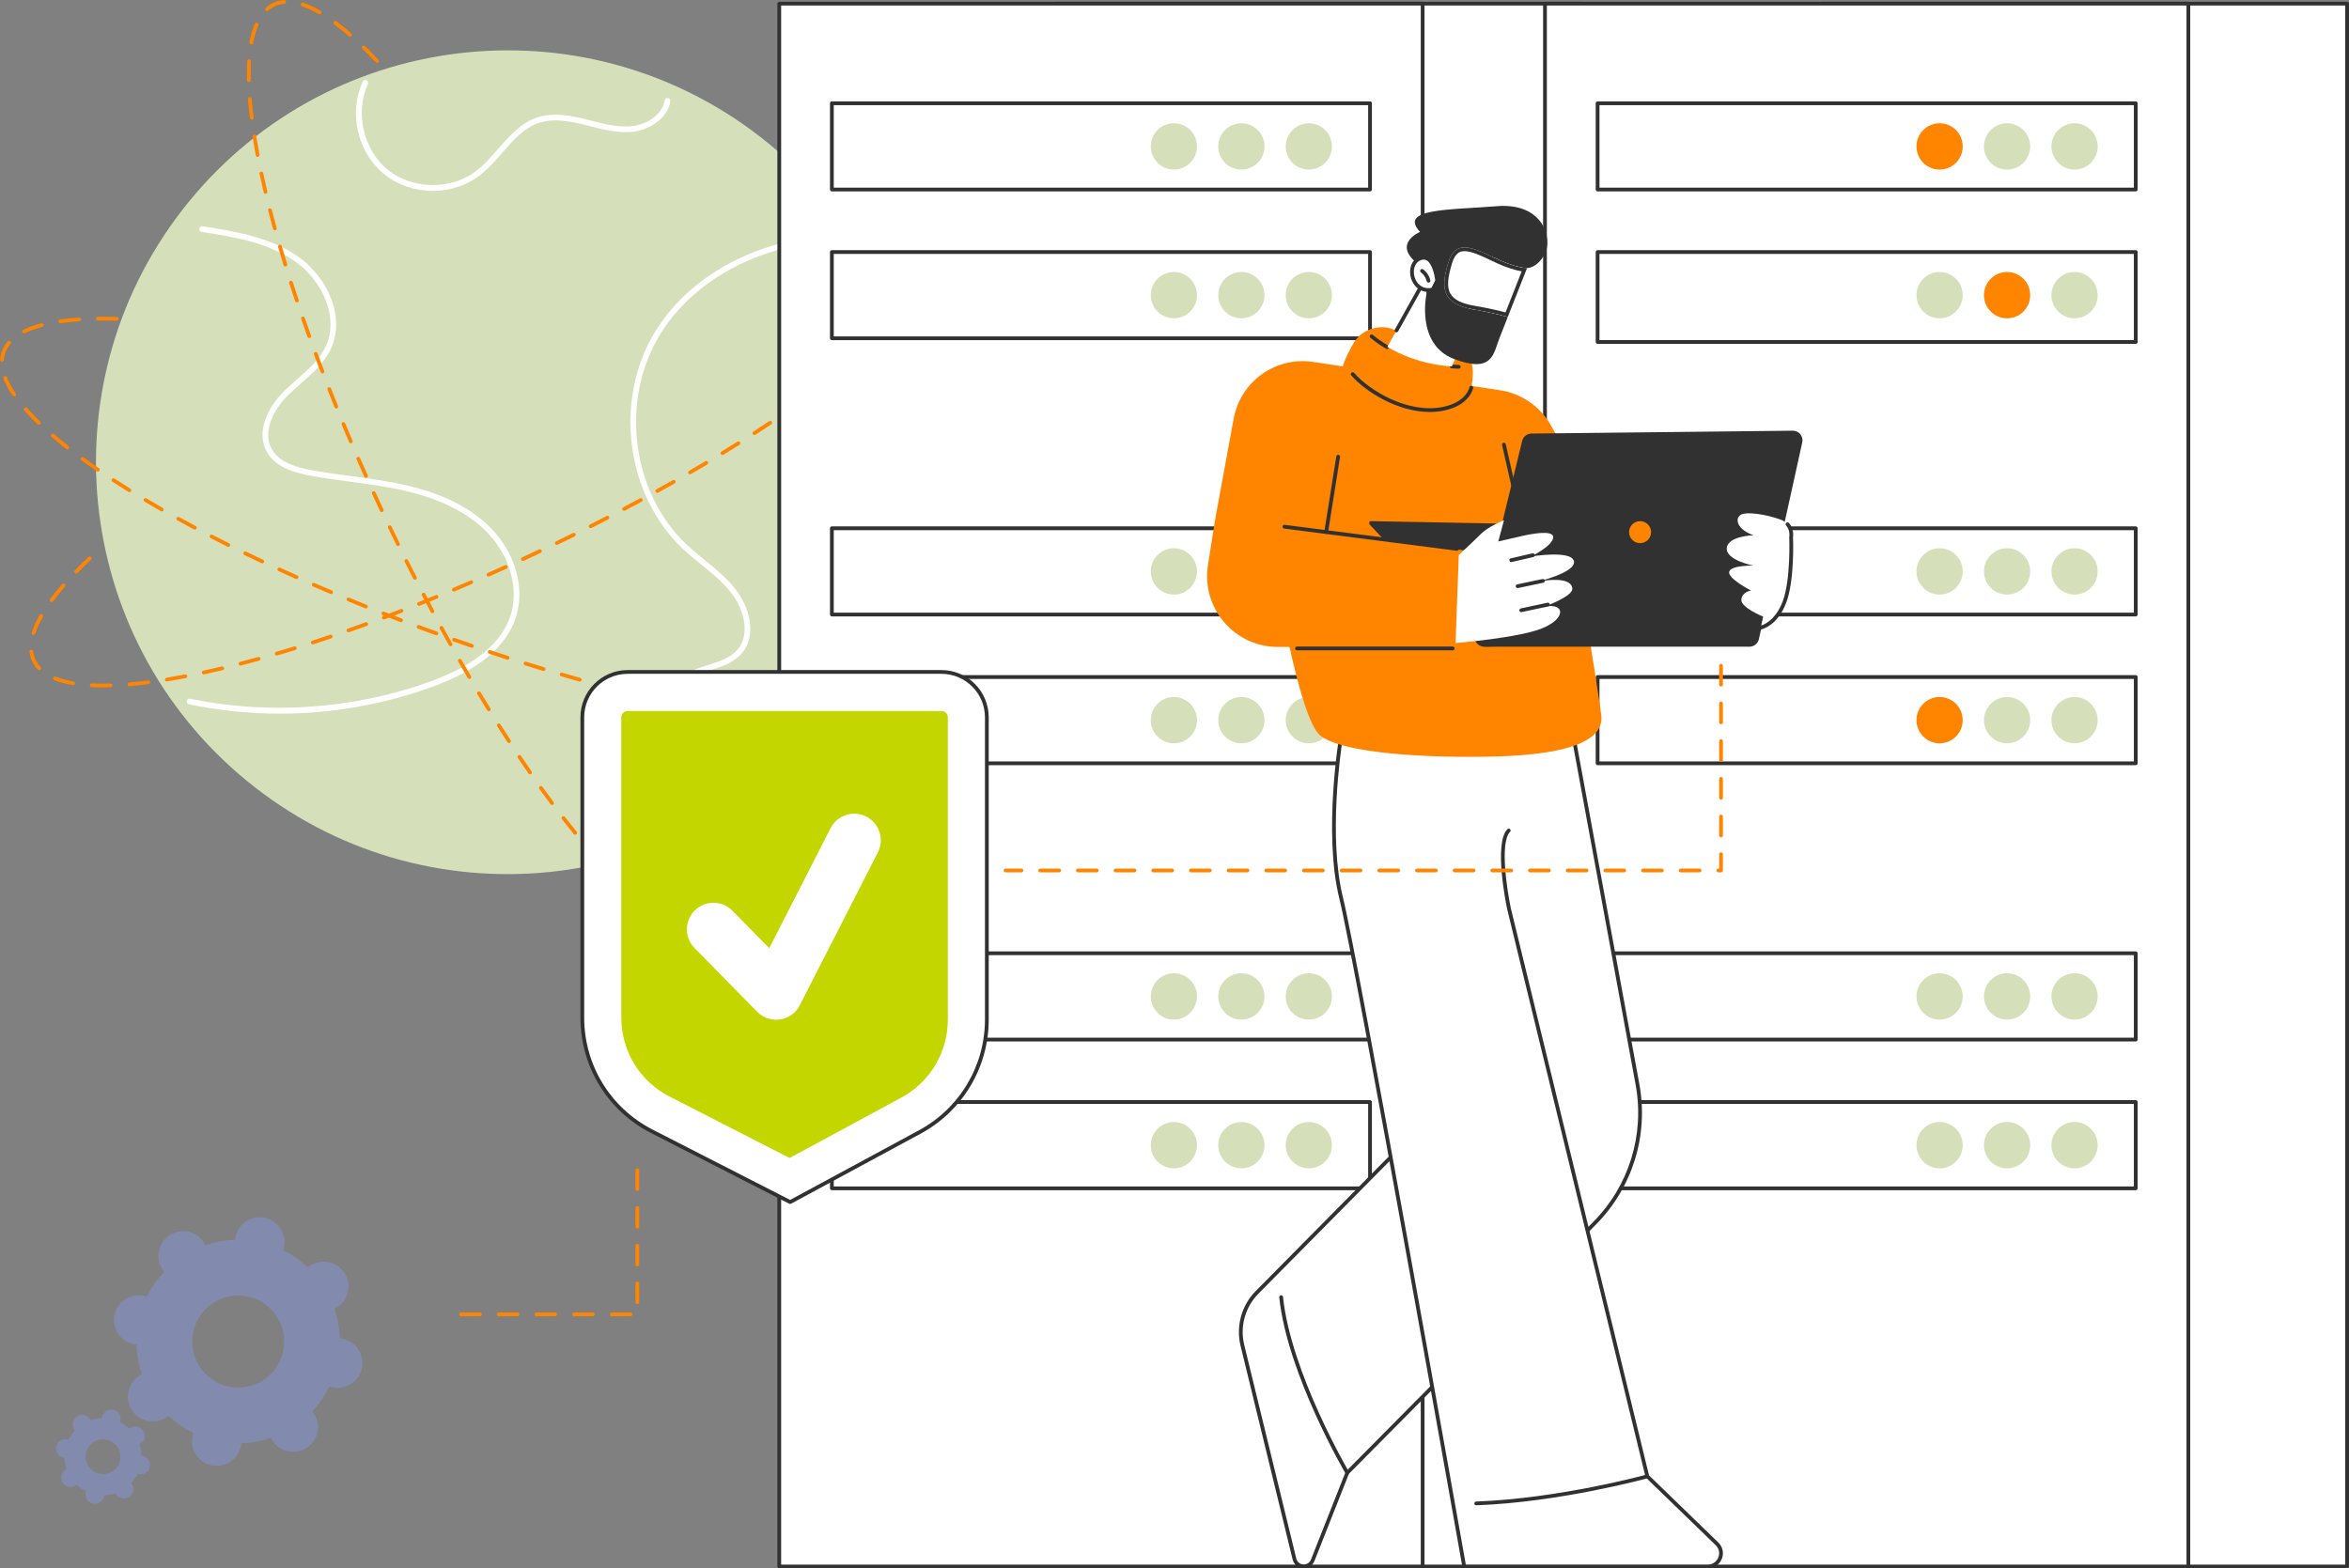<svg width="611" height="408" viewBox="0 0 611 408" fill="none" xmlns="http://www.w3.org/2000/svg">
<rect x="0" y="0" width="611" height="408" fill="#808080" stroke="none"/>
<g clip-path="url(#clip0_558_6216)">
<path d="M214.989 188.084C177.536 233.889 110.057 240.649 64.267 203.184C18.479 165.719 11.719 98.216 49.172 52.413C86.624 6.608 154.106 -0.152 199.894 37.311C245.684 74.775 252.442 142.278 214.989 188.084Z" fill="#D5E0BB"/>
<path d="M184.62 209.739C184.56 209.739 184.497 209.732 184.435 209.714C176.922 207.77 170.685 200.868 169.602 193.303C168.517 185.707 172.68 177.884 179.503 174.704C180.96 174.024 182.539 173.525 184.067 173.043C187.159 172.065 190.077 171.142 191.939 168.876C195.193 164.919 193.534 158.529 190.213 154.262C188.012 151.435 185.139 149.089 182.361 146.82C180.737 145.493 179.055 144.122 177.505 142.653C162.719 128.656 159.61 103.886 170.424 86.26C180.301 70.163 200.644 60.371 222.217 61.296C222.623 61.314 222.937 61.657 222.921 62.063C222.903 62.469 222.562 62.79 222.155 62.767C201.087 61.853 181.281 71.38 171.678 87.031C161.213 104.087 164.216 128.05 178.516 141.585C180.029 143.016 181.688 144.372 183.292 145.681C186.134 147.999 189.072 150.398 191.373 153.357C195.053 158.088 196.82 165.258 193.075 169.811C190.937 172.412 187.669 173.445 184.511 174.446C183.027 174.914 181.495 175.4 180.125 176.038C173.877 178.951 170.063 186.124 171.059 193.095C172.059 200.098 177.839 206.488 184.802 208.29C185.197 208.392 185.43 208.793 185.33 209.186C185.246 209.518 184.945 209.737 184.62 209.737V209.739Z" fill="white"/>
<path d="M72.812 185.649C64.9 185.649 56.977 184.84 49.154 183.212C48.758 183.13 48.501 182.739 48.584 182.342C48.666 181.943 49.056 181.689 49.453 181.772C70.03 186.052 92.24 184.454 111.991 177.266C123.449 173.097 130.441 167.345 132.778 160.163C135.077 153.094 132.646 144.537 126.588 138.365C121.687 133.376 114.508 129.771 105.251 127.65C100.548 126.574 95.67 125.918 90.953 125.283C87.676 124.841 84.288 124.386 80.973 123.793C76.788 123.044 71.692 121.655 69.402 117.533C66.435 112.193 69.881 105.783 73.732 101.917C74.872 100.774 76.111 99.683 77.309 98.631C80.299 96.005 83.123 93.521 84.718 90.13C88.346 82.418 83.631 72.9 76.975 68.154C69.825 63.053 60.601 61.603 52.462 60.324C52.061 60.261 51.787 59.885 51.849 59.483C51.912 59.082 52.286 58.805 52.689 58.87C60.989 60.174 70.395 61.65 77.828 66.954C84.974 72.053 90.004 82.349 86.048 90.757C84.321 94.424 81.25 97.124 78.28 99.737C77.1 100.776 75.879 101.848 74.774 102.956C71.284 106.461 68.119 112.195 70.687 116.817C72.678 120.4 77.369 121.653 81.234 122.346C84.517 122.935 87.888 123.388 91.148 123.827C95.9 124.467 100.811 125.127 105.578 126.219C115.114 128.402 122.536 132.143 127.635 137.335C134.074 143.895 136.642 153.033 134.177 160.62C131.695 168.254 124.4 174.321 112.494 178.65C99.709 183.301 86.281 185.649 72.812 185.649Z" fill="white"/>
<path d="M112.584 49.656C108.053 49.656 103.52 48.206 99.952 45.324C92.989 39.699 90.592 29.336 94.372 21.223C94.543 20.855 94.98 20.694 95.348 20.866C95.715 21.038 95.876 21.475 95.704 21.843C92.256 29.24 94.528 39.05 100.874 44.178C107.22 49.306 117.286 49.464 123.79 44.537C125.913 42.929 127.762 40.807 129.548 38.756C132.444 35.434 135.438 31.998 139.721 30.569C143.813 29.202 148.257 29.991 152.447 31.044C152.874 31.151 153.302 31.262 153.732 31.371C157.262 32.279 160.915 33.215 164.479 32.809C168.17 32.388 172.253 29.953 172.915 26.112C172.984 25.713 173.363 25.445 173.764 25.512C174.164 25.581 174.432 25.963 174.363 26.362C173.579 30.917 168.881 33.788 164.646 34.27C160.806 34.707 157.026 33.735 153.367 32.796C152.939 32.687 152.513 32.578 152.088 32.471C148.112 31.47 143.918 30.718 140.184 31.965C136.28 33.267 133.549 36.403 130.655 39.723C128.82 41.832 126.92 44.011 124.675 45.712C121.197 48.345 116.889 49.656 112.579 49.656H112.584Z" fill="white"/>
<path d="M224.812 190.164C224.213 190.164 223.605 190.159 222.99 190.148C222.721 190.144 222.505 189.921 222.509 189.649C222.514 189.381 222.732 189.167 222.999 189.167H223.008C223.645 189.178 224.284 189.183 224.893 189.183C225.906 189.183 226.913 189.169 227.884 189.14C228.151 189.14 228.381 189.345 228.387 189.617C228.394 189.889 228.183 190.115 227.911 190.121C226.904 190.15 225.848 190.166 224.812 190.164ZM218.101 189.976C218.101 189.976 218.083 189.976 218.074 189.976C216.491 189.894 214.84 189.782 213.169 189.644C212.9 189.622 212.699 189.386 212.722 189.116C212.744 188.846 212.978 188.652 213.25 188.668C214.911 188.804 216.551 188.915 218.123 188.998C218.393 189.011 218.602 189.243 218.587 189.513C218.573 189.773 218.357 189.979 218.097 189.979L218.101 189.976ZM232.787 189.838C232.535 189.838 232.321 189.646 232.299 189.392C232.274 189.122 232.473 188.884 232.742 188.859C234.455 188.706 236.074 188.496 237.558 188.233C237.825 188.184 238.079 188.364 238.126 188.63C238.173 188.897 237.995 189.151 237.729 189.198C236.219 189.466 234.571 189.68 232.831 189.836C232.816 189.836 232.8 189.836 232.787 189.836V189.838ZM208.331 189.18C208.313 189.18 208.296 189.18 208.278 189.178C206.699 189.009 205.057 188.813 203.402 188.599C203.132 188.563 202.943 188.318 202.979 188.048C203.014 187.778 203.259 187.589 203.527 187.624C205.175 187.838 206.81 188.032 208.383 188.202C208.652 188.231 208.846 188.471 208.817 188.741C208.79 188.993 208.579 189.178 208.331 189.178V189.18ZM242.405 188.055C242.198 188.055 242.004 187.921 241.939 187.713C241.857 187.455 242 187.178 242.256 187.096C243.946 186.554 245.41 185.901 246.608 185.154C246.838 185.011 247.141 185.08 247.283 185.31C247.426 185.54 247.357 185.843 247.127 185.986C245.862 186.775 244.323 187.461 242.556 188.03C242.507 188.046 242.456 188.055 242.407 188.055H242.405ZM198.611 187.925C198.586 187.925 198.562 187.925 198.537 187.921C196.96 187.684 195.327 187.426 193.688 187.152C193.421 187.107 193.24 186.855 193.285 186.588C193.329 186.32 193.581 186.137 193.848 186.184C195.481 186.456 197.107 186.715 198.68 186.949C198.947 186.989 199.132 187.239 199.092 187.506C199.056 187.749 198.847 187.925 198.608 187.925H198.611ZM188.946 186.313C188.917 186.313 188.888 186.311 188.857 186.304C187.286 186.017 185.665 185.707 184.036 185.384C183.771 185.332 183.597 185.074 183.651 184.808C183.704 184.543 183.961 184.367 184.228 184.423C185.852 184.744 187.469 185.054 189.035 185.341C189.302 185.39 189.478 185.644 189.429 185.912C189.387 186.148 189.18 186.313 188.948 186.313H188.946ZM179.33 184.407C179.296 184.407 179.261 184.403 179.227 184.396C177.646 184.059 176.049 183.711 174.434 183.346C174.169 183.286 174.004 183.025 174.064 182.759C174.124 182.494 174.385 182.329 174.65 182.389C176.26 182.753 177.855 183.101 179.432 183.435C179.697 183.491 179.866 183.752 179.809 184.017C179.76 184.247 179.557 184.405 179.33 184.405V184.407ZM250.315 182.659C250.232 182.659 250.148 182.639 250.072 182.594C249.838 182.461 249.756 182.16 249.891 181.926C250.096 181.567 250.27 181.192 250.406 180.809C250.68 180.042 250.82 179.217 250.82 178.354C250.82 178.071 250.805 177.783 250.776 177.493C250.749 177.224 250.945 176.983 251.215 176.956C251.493 176.934 251.725 177.125 251.751 177.395C251.785 177.716 251.8 178.04 251.8 178.354C251.8 179.328 251.642 180.265 251.33 181.139C251.174 181.576 250.976 182.006 250.742 182.414C250.651 182.572 250.486 182.661 250.317 182.661L250.315 182.659ZM169.767 182.253C169.729 182.253 169.691 182.249 169.653 182.24C168.079 181.865 166.49 181.477 164.887 181.078C164.624 181.014 164.466 180.746 164.53 180.483C164.595 180.22 164.862 180.062 165.125 180.126C166.724 180.525 168.31 180.913 169.881 181.286C170.144 181.348 170.306 181.613 170.244 181.877C170.19 182.102 169.99 182.253 169.767 182.253ZM160.258 179.879C160.218 179.879 160.176 179.874 160.133 179.863C158.565 179.453 156.986 179.032 155.393 178.599C155.133 178.528 154.979 178.258 155.05 177.997C155.121 177.736 155.391 177.58 155.652 177.654C157.24 178.086 158.817 178.508 160.383 178.916C160.643 178.985 160.802 179.252 160.732 179.515C160.675 179.736 160.476 179.881 160.258 179.881V179.879ZM150.8 177.306C150.756 177.306 150.711 177.299 150.667 177.288C149.105 176.847 147.532 176.394 145.953 175.93C145.693 175.855 145.546 175.583 145.621 175.322C145.697 175.061 145.971 174.914 146.229 174.99C147.806 175.453 149.375 175.904 150.934 176.345C151.194 176.419 151.346 176.688 151.272 176.952C151.212 177.168 151.014 177.308 150.802 177.308L150.8 177.306ZM141.394 174.546C141.347 174.546 141.298 174.539 141.251 174.526C139.696 174.053 138.133 173.572 136.564 173.079C136.306 172.999 136.163 172.722 136.244 172.464C136.324 172.205 136.598 172.06 136.858 172.143C138.427 172.633 139.986 173.115 141.536 173.585C141.794 173.663 141.941 173.937 141.864 174.196C141.799 174.408 141.605 174.544 141.394 174.544V174.546ZM249.811 173.28C249.631 173.28 249.457 173.179 249.372 173.008C248.731 171.719 247.869 170.352 246.809 168.943C246.646 168.727 246.688 168.419 246.904 168.256C247.123 168.094 247.428 168.138 247.59 168.352C248.686 169.81 249.582 171.228 250.248 172.571C250.368 172.814 250.27 173.108 250.027 173.228C249.956 173.264 249.883 173.28 249.809 173.28H249.811ZM132.04 171.616C131.991 171.616 131.94 171.61 131.889 171.592C130.343 171.092 128.788 170.582 127.229 170.062C126.973 169.978 126.833 169.699 126.919 169.443C127.004 169.186 127.283 169.048 127.539 169.133C129.096 169.65 130.646 170.16 132.192 170.66C132.45 170.742 132.591 171.019 132.508 171.277C132.441 171.485 132.25 171.616 132.043 171.616H132.04ZM122.741 168.52C122.687 168.52 122.634 168.511 122.583 168.493C121.043 167.964 119.5 167.427 117.949 166.883C117.695 166.794 117.56 166.513 117.651 166.257C117.74 166 118.021 165.866 118.277 165.958C119.823 166.502 121.366 167.037 122.903 167.565C123.159 167.655 123.295 167.933 123.208 168.187C123.139 168.39 122.948 168.52 122.745 168.52H122.741ZM244.033 165.4C243.902 165.4 243.773 165.349 243.677 165.247C242.634 164.134 241.472 162.984 240.218 161.824C240.019 161.642 240.006 161.332 240.191 161.131C240.374 160.933 240.685 160.919 240.884 161.104C242.155 162.279 243.334 163.447 244.392 164.576C244.577 164.774 244.568 165.084 244.37 165.269C244.274 165.358 244.154 165.403 244.033 165.403V165.4ZM113.497 165.262C113.441 165.262 113.385 165.253 113.33 165.233C111.786 164.676 110.251 164.112 108.725 163.546C108.472 163.452 108.342 163.169 108.436 162.915C108.529 162.66 108.812 162.529 109.066 162.625C110.59 163.191 112.122 163.753 113.664 164.31C113.918 164.402 114.049 164.683 113.958 164.939C113.886 165.14 113.697 165.262 113.497 165.262ZM104.308 161.849C104.25 161.849 104.19 161.838 104.135 161.818C102.6 161.231 101.074 160.643 99.559 160.05C99.308 159.952 99.183 159.666 99.281 159.414C99.379 159.162 99.664 159.037 99.916 159.136C101.428 159.726 102.952 160.315 104.484 160.899C104.736 160.995 104.863 161.278 104.767 161.532C104.691 161.728 104.507 161.849 104.308 161.849ZM236.859 158.728C236.749 158.728 236.638 158.69 236.547 158.614C236.284 158.395 236.019 158.177 235.751 157.958C235.542 157.787 235.511 157.479 235.68 157.267C235.852 157.058 236.159 157.026 236.371 157.196C236.642 157.417 236.91 157.637 237.173 157.856C237.38 158.03 237.409 158.337 237.237 158.547C237.139 158.663 237.001 158.723 236.861 158.723L236.859 158.728ZM95.178 158.277C95.118 158.277 95.055 158.266 94.995 158.242C93.467 157.628 91.953 157.013 90.451 156.393C90.202 156.291 90.082 156.003 90.184 155.753C90.286 155.504 90.574 155.386 90.823 155.486C92.322 156.103 93.835 156.719 95.358 157.332C95.61 157.432 95.733 157.718 95.63 157.97C95.554 158.161 95.37 158.277 95.176 158.277H95.178ZM86.114 154.541C86.05 154.541 85.985 154.527 85.925 154.503C84.408 153.861 82.905 153.216 81.414 152.57C81.167 152.463 81.054 152.173 81.16 151.925C81.267 151.678 81.555 151.562 81.804 151.671C83.29 152.315 84.791 152.96 86.306 153.6C86.555 153.704 86.671 153.992 86.567 154.242C86.489 154.429 86.306 154.541 86.114 154.541ZM77.122 150.634C77.055 150.634 76.988 150.621 76.924 150.592C75.418 149.921 73.928 149.245 72.453 148.57C72.206 148.456 72.099 148.166 72.213 147.921C72.324 147.676 72.616 147.567 72.861 147.68C74.333 148.356 75.819 149.027 77.323 149.698C77.57 149.807 77.681 150.099 77.57 150.345C77.487 150.527 77.309 150.634 77.122 150.634ZM68.21 146.548C68.141 146.548 68.07 146.532 68.003 146.501C66.508 145.796 65.031 145.09 63.575 144.385C63.332 144.267 63.229 143.973 63.347 143.73C63.465 143.487 63.76 143.386 64.002 143.502C65.457 144.207 66.929 144.911 68.419 145.616C68.664 145.732 68.769 146.024 68.653 146.269C68.571 146.447 68.393 146.55 68.21 146.55V146.548ZM59.389 142.267C59.316 142.267 59.242 142.251 59.171 142.216C57.69 141.476 56.231 140.735 54.794 139.995C54.553 139.87 54.46 139.576 54.582 139.335C54.705 139.095 55.001 138.999 55.242 139.124C56.676 139.861 58.131 140.602 59.608 141.34C59.85 141.46 59.948 141.754 59.828 141.997C59.743 142.169 59.57 142.269 59.389 142.269V142.267ZM50.675 137.775C50.597 137.775 50.519 137.757 50.446 137.717C48.987 136.941 47.535 136.154 46.129 135.378C45.893 135.246 45.806 134.95 45.935 134.711C46.064 134.473 46.363 134.388 46.601 134.517C48.002 135.289 49.452 136.074 50.907 136.847C51.145 136.974 51.237 137.271 51.11 137.512C51.02 137.677 50.851 137.772 50.678 137.772L50.675 137.775ZM42.088 133.041C42.006 133.041 41.924 133.021 41.846 132.977C40.409 132.156 38.981 131.325 37.6 130.504C37.368 130.366 37.29 130.065 37.428 129.833C37.567 129.601 37.867 129.523 38.099 129.661C39.473 130.477 40.897 131.307 42.329 132.125C42.565 132.259 42.645 132.558 42.512 132.794C42.422 132.952 42.255 133.041 42.086 133.041H42.088ZM33.657 128.029C33.568 128.029 33.481 128.005 33.399 127.956C31.976 127.073 30.579 126.188 29.252 125.323C29.024 125.176 28.96 124.87 29.107 124.645C29.254 124.418 29.559 124.353 29.784 124.5C31.107 125.361 32.497 126.244 33.914 127.122C34.143 127.265 34.214 127.568 34.072 127.798C33.98 127.947 33.82 128.029 33.655 128.029H33.657ZM25.44 122.681C25.345 122.681 25.249 122.654 25.164 122.596C23.774 121.642 22.422 120.688 21.148 119.758C20.93 119.597 20.881 119.292 21.041 119.074C21.201 118.855 21.506 118.808 21.725 118.967C22.992 119.892 24.335 120.839 25.719 121.789C25.941 121.943 25.999 122.248 25.846 122.471C25.75 122.61 25.596 122.685 25.44 122.685V122.681ZM17.524 116.895C17.419 116.895 17.312 116.862 17.221 116.791C15.878 115.738 14.597 114.688 13.412 113.671C13.207 113.495 13.182 113.185 13.358 112.98C13.534 112.773 13.844 112.751 14.049 112.927C15.225 113.935 16.495 114.976 17.827 116.019C18.041 116.186 18.076 116.494 17.909 116.708C17.813 116.831 17.669 116.895 17.524 116.895ZM10.1 110.497C9.977 110.497 9.855 110.452 9.759 110.361C8.503 109.15 7.349 107.953 6.333 106.8C6.155 106.597 6.173 106.287 6.375 106.107C6.578 105.928 6.888 105.946 7.068 106.149C8.068 107.282 9.202 108.461 10.438 109.652C10.634 109.839 10.639 110.149 10.452 110.345C10.356 110.445 10.227 110.494 10.097 110.494L10.1 110.497ZM3.678 103.112C3.522 103.112 3.366 103.037 3.272 102.898C2.237 101.373 1.435 99.897 0.894 98.509C0.796 98.257 0.92 97.971 1.172 97.873C1.424 97.775 1.707 97.9 1.807 98.152C2.324 99.472 3.088 100.883 4.083 102.348C4.235 102.573 4.177 102.876 3.954 103.03C3.869 103.088 3.774 103.115 3.678 103.115V103.112ZM0.515 94.056C0.501 94.056 0.49 94.056 0.477 94.056C0.207 94.036 0.005 93.8 0.025 93.53C0.08 92.799 0.23 92.09 0.47 91.421C0.804 90.484 1.321 89.606 2.005 88.808C2.183 88.603 2.491 88.578 2.696 88.754C2.9 88.931 2.925 89.24 2.749 89.446C2.143 90.15 1.687 90.926 1.392 91.749C1.183 92.335 1.052 92.959 1.003 93.604C0.983 93.862 0.769 94.056 0.515 94.056ZM6.288 86.721C6.108 86.721 5.934 86.621 5.85 86.449C5.729 86.206 5.827 85.912 6.07 85.791C7.409 85.127 8.986 84.552 10.757 84.081C11.017 84.014 11.287 84.168 11.356 84.429C11.425 84.692 11.269 84.96 11.008 85.029C9.3 85.481 7.785 86.034 6.505 86.67C6.435 86.706 6.36 86.721 6.286 86.721H6.288ZM15.684 84.086C15.443 84.086 15.236 83.91 15.201 83.667C15.161 83.399 15.348 83.15 15.615 83.112C17.139 82.891 18.789 82.717 20.524 82.599C20.803 82.59 21.028 82.786 21.048 83.056C21.066 83.326 20.863 83.56 20.591 83.58C18.88 83.696 17.254 83.865 15.755 84.084C15.731 84.088 15.708 84.088 15.684 84.088V84.086ZM30.352 83.424H30.338C28.654 83.375 27.02 83.364 25.458 83.384H25.451C25.184 83.384 24.966 83.167 24.961 82.9C24.957 82.63 25.175 82.407 25.445 82.403C27.02 82.382 28.67 82.396 30.365 82.443C30.635 82.452 30.849 82.677 30.842 82.947C30.835 83.212 30.617 83.424 30.352 83.424Z" fill="#FF8400"/>
<path d="M179.396 241.627C179.372 241.627 179.347 241.627 179.323 241.621C177.85 241.398 176.247 240.885 174.552 240.094C174.307 239.98 174.2 239.688 174.315 239.442C174.431 239.197 174.723 239.092 174.966 239.206C176.576 239.958 178.091 240.446 179.47 240.653C179.737 240.693 179.922 240.943 179.882 241.21C179.846 241.454 179.637 241.627 179.399 241.627H179.396ZM184.203 241.126C184.014 241.126 183.831 241.014 183.753 240.827C183.646 240.577 183.762 240.29 184.012 240.185C184.09 240.151 184.168 240.116 184.246 240.08C185.484 239.494 186.555 238.524 187.433 237.195C187.582 236.968 187.885 236.908 188.112 237.057C188.337 237.206 188.4 237.509 188.251 237.737C187.275 239.217 186.068 240.303 184.664 240.967C184.575 241.01 184.486 241.05 184.397 241.088C184.335 241.115 184.27 241.128 184.205 241.128L184.203 241.126ZM170.511 237.71C170.417 237.71 170.324 237.683 170.239 237.628C168.965 236.778 167.629 235.786 166.268 234.68C166.058 234.511 166.025 234.201 166.196 233.991C166.366 233.78 166.675 233.748 166.885 233.92C168.223 235.006 169.533 235.978 170.783 236.812C171.008 236.961 171.068 237.266 170.919 237.492C170.825 237.634 170.669 237.71 170.511 237.71ZM189.785 233.476C189.741 233.476 189.696 233.47 189.652 233.458C189.391 233.385 189.24 233.115 189.311 232.854C189.701 231.459 189.999 229.865 190.195 228.117C190.226 227.847 190.465 227.655 190.736 227.684C191.006 227.715 191.2 227.956 191.169 228.226C190.966 230.025 190.658 231.673 190.255 233.12C190.195 233.336 189.997 233.479 189.783 233.479L189.785 233.476ZM162.877 231.575C162.759 231.575 162.639 231.532 162.545 231.445C161.396 230.382 160.207 229.227 159.013 228.012C158.823 227.818 158.826 227.508 159.019 227.318C159.211 227.129 159.523 227.131 159.712 227.325C160.895 228.529 162.073 229.673 163.212 230.725C163.41 230.908 163.423 231.218 163.238 231.418C163.142 231.523 163.011 231.577 162.877 231.577V231.575ZM155.992 224.594C155.859 224.594 155.727 224.54 155.629 224.433C154.562 223.263 153.466 222.021 152.375 220.746C152.199 220.541 152.221 220.231 152.428 220.055C152.633 219.879 152.943 219.901 153.119 220.108C154.206 221.377 155.295 222.61 156.355 223.774C156.538 223.974 156.522 224.284 156.324 224.467C156.231 224.552 156.113 224.594 155.994 224.594H155.992ZM190.972 223.767H190.966C190.696 223.762 190.48 223.542 190.482 223.27C190.487 222.984 190.489 222.694 190.489 222.402C190.489 221.129 190.451 219.785 190.378 218.4C190.364 218.131 190.572 217.899 190.841 217.883C191.131 217.876 191.342 218.077 191.358 218.347C191.434 219.749 191.469 221.111 191.469 222.402C191.469 222.699 191.469 222.993 191.463 223.283C191.458 223.551 191.24 223.767 190.972 223.767ZM149.606 217.15C149.464 217.15 149.323 217.087 149.225 216.969C148.218 215.729 147.189 214.434 146.169 213.119C146.002 212.905 146.042 212.597 146.256 212.43C146.47 212.263 146.777 212.303 146.944 212.517C147.96 213.825 148.985 215.116 149.987 216.349C150.156 216.559 150.125 216.869 149.916 217.04C149.824 217.114 149.715 217.15 149.606 217.15ZM143.59 209.404C143.44 209.404 143.293 209.337 143.195 209.208C142.235 207.919 141.262 206.584 140.295 205.242C140.137 205.021 140.188 204.716 140.407 204.557C140.625 204.399 140.932 204.45 141.09 204.669C142.051 206.007 143.024 207.338 143.98 208.622C144.142 208.84 144.095 209.146 143.879 209.308C143.79 209.373 143.688 209.407 143.587 209.407L143.59 209.404ZM137.87 201.436C137.714 201.436 137.562 201.363 137.466 201.224C136.553 199.907 135.62 198.542 134.695 197.169C134.544 196.944 134.604 196.638 134.829 196.489C135.054 196.337 135.359 196.397 135.508 196.623C136.431 197.994 137.359 199.354 138.271 200.667C138.424 200.89 138.371 201.195 138.148 201.349C138.063 201.409 137.965 201.436 137.87 201.436ZM132.397 193.296C132.236 193.296 132.08 193.218 131.987 193.073C131.102 191.72 130.218 190.342 129.329 188.944C129.185 188.717 129.251 188.414 129.481 188.266C129.708 188.119 130.011 188.188 130.158 188.418C131.045 189.814 131.927 191.187 132.809 192.536C132.958 192.763 132.893 193.066 132.666 193.214C132.584 193.267 132.49 193.294 132.399 193.294L132.397 193.296ZM127.14 185.014C126.975 185.014 126.815 184.931 126.723 184.782C125.872 183.404 125.019 182.006 124.166 180.59C124.026 180.358 124.102 180.057 124.333 179.917C124.565 179.776 124.866 179.852 125.006 180.084C125.857 181.498 126.708 182.891 127.556 184.267C127.699 184.496 127.628 184.799 127.396 184.942C127.316 184.991 127.227 185.016 127.14 185.016V185.014ZM122.079 176.613C121.912 176.613 121.747 176.526 121.656 176.372C120.834 174.974 120.012 173.558 119.19 172.127C119.054 171.893 119.137 171.592 119.37 171.458C119.607 171.324 119.905 171.405 120.039 171.639C120.858 173.068 121.678 174.479 122.5 175.875C122.636 176.109 122.56 176.41 122.326 176.546C122.248 176.593 122.164 176.613 122.079 176.613ZM117.194 168.105C117.023 168.105 116.856 168.016 116.766 167.855C115.971 166.439 115.178 165.008 114.388 163.561C114.258 163.323 114.345 163.026 114.581 162.895C114.82 162.763 115.116 162.852 115.247 163.089C116.038 164.531 116.831 165.96 117.622 167.374C117.753 167.61 117.671 167.909 117.435 168.04C117.359 168.083 117.277 168.103 117.196 168.103L117.194 168.105ZM112.481 159.503C112.307 159.503 112.138 159.41 112.049 159.245C111.28 157.811 110.514 156.367 109.75 154.906C109.625 154.665 109.717 154.369 109.957 154.244C110.198 154.119 110.494 154.211 110.619 154.451C111.38 155.907 112.147 157.352 112.913 158.781C113.042 159.02 112.951 159.316 112.712 159.446C112.639 159.486 112.559 159.503 112.481 159.503ZM107.926 150.813C107.747 150.813 107.576 150.715 107.489 150.548C106.747 149.101 106.006 147.64 105.268 146.169C105.146 145.928 105.244 145.631 105.487 145.511C105.729 145.388 106.023 145.489 106.144 145.73C106.881 147.197 107.618 148.655 108.36 150.099C108.483 150.34 108.389 150.637 108.148 150.759C108.077 150.797 107.999 150.813 107.926 150.813ZM103.529 142.046C103.348 142.046 103.174 141.946 103.088 141.772C102.37 140.31 101.655 138.838 100.943 137.358C100.824 137.113 100.929 136.82 101.172 136.702C101.417 136.584 101.709 136.689 101.827 136.932C102.537 138.412 103.25 139.882 103.967 141.34C104.085 141.583 103.987 141.877 103.742 141.995C103.673 142.029 103.6 142.046 103.526 142.046H103.529ZM99.283 133.204C99.098 133.204 98.922 133.099 98.84 132.923C98.14 131.436 97.452 129.954 96.773 128.473C96.659 128.228 96.766 127.936 97.013 127.822C97.26 127.708 97.55 127.818 97.664 128.063C98.343 129.539 99.031 131.022 99.729 132.506C99.844 132.752 99.74 133.044 99.495 133.16C99.428 133.191 99.357 133.206 99.287 133.206L99.283 133.204ZM95.187 124.293C95 124.293 94.821 124.186 94.739 124.003C94.066 122.503 93.403 121.007 92.748 119.517C92.638 119.27 92.752 118.98 92.999 118.871C93.247 118.764 93.536 118.875 93.645 119.123C94.298 120.61 94.96 122.103 95.632 123.602C95.744 123.849 95.632 124.139 95.387 124.251C95.323 124.279 95.254 124.293 95.187 124.293ZM91.246 115.31C91.057 115.31 90.877 115.199 90.796 115.014C90.148 113.5 89.511 111.993 88.885 110.492C88.781 110.243 88.899 109.955 89.148 109.85C89.397 109.745 89.685 109.863 89.79 110.113C90.415 111.611 91.05 113.116 91.696 114.628C91.803 114.875 91.687 115.165 91.438 115.272C91.376 115.299 91.309 115.312 91.244 115.312L91.246 115.31ZM87.469 106.256C87.275 106.256 87.092 106.14 87.014 105.951C86.393 104.423 85.785 102.905 85.188 101.394C85.087 101.142 85.212 100.856 85.464 100.758C85.716 100.658 86.001 100.783 86.099 101.035C86.696 102.542 87.304 104.058 87.923 105.583C88.025 105.835 87.905 106.12 87.653 106.223C87.593 106.247 87.531 106.258 87.469 106.258V106.256ZM83.862 97.135C83.666 97.135 83.479 97.017 83.406 96.821C82.813 95.28 82.234 93.749 81.668 92.228C81.575 91.974 81.702 91.691 81.956 91.597C82.207 91.506 82.492 91.631 82.586 91.885C83.15 93.403 83.729 94.93 84.319 96.469C84.417 96.721 84.29 97.006 84.038 97.102C83.98 97.124 83.92 97.135 83.862 97.135ZM80.441 87.941C80.24 87.941 80.051 87.816 79.98 87.618C79.418 86.064 78.873 84.518 78.34 82.989C78.251 82.733 78.387 82.454 78.641 82.365C78.897 82.276 79.176 82.412 79.265 82.666C79.795 84.193 80.341 85.734 80.9 87.283C80.991 87.537 80.86 87.818 80.606 87.912C80.55 87.932 80.494 87.941 80.439 87.941H80.441ZM77.22 78.677C77.015 78.677 76.823 78.548 76.754 78.343C76.229 76.773 75.719 75.217 75.224 73.676C75.142 73.418 75.282 73.141 75.54 73.059C75.799 72.978 76.075 73.117 76.157 73.375C76.65 74.912 77.16 76.463 77.683 78.031C77.77 78.287 77.632 78.566 77.374 78.653C77.322 78.67 77.269 78.677 77.218 78.677H77.22ZM74.222 69.335C74.012 69.335 73.819 69.2 73.754 68.988C73.275 67.423 72.801 65.84 72.349 64.281C72.273 64.02 72.422 63.748 72.683 63.672C72.941 63.597 73.215 63.746 73.291 64.007C73.743 65.561 74.215 67.142 74.694 68.7C74.774 68.959 74.627 69.233 74.369 69.313C74.322 69.329 74.273 69.335 74.226 69.335H74.222ZM71.484 59.916C71.27 59.916 71.072 59.773 71.012 59.555C70.575 57.965 70.152 56.366 69.751 54.806C69.684 54.543 69.843 54.275 70.105 54.208C70.366 54.141 70.633 54.3 70.702 54.563C71.101 56.119 71.522 57.711 71.956 59.296C72.028 59.557 71.874 59.827 71.613 59.898C71.569 59.909 71.526 59.916 71.484 59.916ZM69.052 50.411C68.829 50.411 68.629 50.26 68.575 50.035C68.194 48.42 67.831 46.806 67.497 45.239C67.439 44.974 67.608 44.713 67.874 44.657C68.134 44.597 68.399 44.769 68.455 45.034C68.789 46.594 69.15 48.2 69.528 49.809C69.591 50.072 69.428 50.338 69.163 50.4C69.125 50.409 69.088 50.414 69.05 50.414L69.052 50.411ZM67.009 40.816C66.778 40.816 66.573 40.651 66.528 40.416C66.219 38.771 65.936 37.139 65.686 35.57C65.644 35.302 65.826 35.05 66.094 35.008C66.365 34.963 66.613 35.148 66.655 35.416C66.902 36.976 67.185 38.597 67.493 40.234C67.544 40.499 67.368 40.758 67.103 40.807C67.072 40.813 67.043 40.816 67.011 40.816H67.009ZM65.483 31.126C65.238 31.126 65.029 30.943 64.998 30.696C64.791 29.013 64.621 27.363 64.497 25.795C64.477 25.526 64.677 25.289 64.947 25.267C65.223 25.247 65.452 25.448 65.475 25.717C65.597 27.271 65.764 28.906 65.971 30.576C66.005 30.845 65.813 31.088 65.546 31.122C65.526 31.124 65.506 31.126 65.486 31.126H65.483ZM64.731 21.35C64.466 21.35 64.247 21.138 64.24 20.87C64.229 20.344 64.223 19.825 64.223 19.317C64.223 18.144 64.254 17.005 64.316 15.93C64.332 15.66 64.559 15.457 64.833 15.468C65.103 15.484 65.31 15.716 65.294 15.986C65.232 17.042 65.203 18.164 65.203 19.317C65.203 19.818 65.209 20.329 65.221 20.85C65.227 21.12 65.011 21.345 64.742 21.352H64.731V21.35ZM98.065 16.345C97.935 16.345 97.804 16.293 97.708 16.191C96.552 14.967 95.401 13.794 94.287 12.71C94.093 12.521 94.089 12.211 94.278 12.017C94.467 11.823 94.777 11.819 94.971 12.008C96.096 13.103 97.256 14.284 98.421 15.52C98.608 15.716 98.597 16.026 98.401 16.213C98.305 16.302 98.185 16.347 98.065 16.347V16.345ZM65.368 11.578C65.339 11.578 65.307 11.576 65.278 11.569C65.013 11.52 64.837 11.264 64.886 10.998C65.221 9.183 65.686 7.565 66.27 6.194C66.377 5.944 66.664 5.828 66.911 5.935C67.161 6.042 67.276 6.33 67.17 6.577C66.613 7.884 66.169 9.431 65.847 11.177C65.802 11.413 65.597 11.578 65.365 11.578H65.368ZM91.028 9.52C90.915 9.52 90.799 9.48 90.705 9.4C89.415 8.274 88.144 7.244 86.927 6.336C86.711 6.174 86.664 5.868 86.827 5.65C86.99 5.433 87.297 5.387 87.513 5.549C88.749 6.472 90.039 7.518 91.349 8.659C91.554 8.838 91.574 9.148 91.396 9.351C91.3 9.462 91.162 9.518 91.026 9.518L91.028 9.52ZM83.145 3.721C83.063 3.721 82.978 3.701 82.9 3.656C81.37 2.771 79.906 2.094 78.552 1.643C78.296 1.558 78.156 1.28 78.242 1.023C78.327 0.767 78.605 0.629 78.862 0.713C80.278 1.186 81.802 1.891 83.39 2.809C83.624 2.945 83.704 3.244 83.57 3.48C83.479 3.639 83.314 3.726 83.145 3.726V3.721ZM69.462 2.863C69.326 2.863 69.19 2.807 69.094 2.695C68.916 2.493 68.934 2.183 69.139 2.004C69.718 1.494 70.353 1.072 71.03 0.751C71.896 0.341 72.845 0.089 73.85 0.002C74.113 -0.027 74.358 0.178 74.38 0.448C74.404 0.718 74.204 0.956 73.934 0.979C73.046 1.057 72.21 1.278 71.449 1.639C70.856 1.92 70.297 2.29 69.787 2.74C69.693 2.823 69.578 2.863 69.464 2.863H69.462Z" fill="#FF8400"/>
<path d="M26.717 178.822C25.732 178.822 24.768 178.8 23.852 178.753C23.583 178.74 23.373 178.51 23.387 178.24C23.4 177.968 23.625 177.759 23.899 177.774C24.81 177.819 25.746 177.846 26.746 177.841C27.401 177.841 28.071 177.83 28.757 177.81C29.022 177.801 29.254 178.015 29.261 178.287C29.267 178.557 29.056 178.784 28.784 178.791C28.089 178.811 27.407 178.822 26.744 178.822H26.712H26.717ZM33.667 178.508C33.415 178.508 33.201 178.314 33.179 178.06C33.157 177.79 33.355 177.554 33.627 177.529C35.181 177.398 36.812 177.221 38.478 177.007C38.752 176.976 38.992 177.163 39.026 177.431C39.059 177.701 38.87 177.946 38.603 177.979C36.925 178.196 35.279 178.372 33.709 178.503C33.696 178.503 33.682 178.503 33.667 178.503V178.508ZM19.008 178.245C18.981 178.245 18.952 178.242 18.925 178.238C17.112 177.928 15.49 177.491 14.105 176.936C13.853 176.836 13.731 176.55 13.831 176.298C13.931 176.046 14.219 175.924 14.468 176.024C15.789 176.553 17.344 176.972 19.09 177.27C19.357 177.315 19.535 177.569 19.491 177.837C19.451 178.075 19.244 178.245 19.008 178.245ZM43.389 177.277C43.153 177.277 42.946 177.105 42.906 176.865C42.862 176.597 43.044 176.345 43.312 176.303C44.866 176.049 46.486 175.761 48.123 175.447C48.388 175.395 48.644 175.569 48.697 175.837C48.749 176.102 48.575 176.361 48.308 176.412C46.662 176.729 45.033 177.018 43.47 177.273C43.443 177.277 43.416 177.279 43.392 177.279L43.389 177.277ZM53.014 175.433C52.789 175.433 52.587 175.277 52.535 175.048C52.478 174.782 52.647 174.521 52.91 174.463C54.465 174.125 56.068 173.759 57.679 173.373C57.942 173.313 58.207 173.474 58.269 173.737C58.331 174 58.169 174.265 57.906 174.327C56.291 174.715 54.681 175.083 53.119 175.422C53.083 175.429 53.048 175.433 53.014 175.433ZM10.194 174.348C10.064 174.348 9.935 174.296 9.839 174.196C9.229 173.554 8.734 172.84 8.371 172.071C8.006 171.295 7.766 170.45 7.659 169.561C7.627 169.291 7.819 169.048 8.086 169.015C8.36 168.983 8.599 169.175 8.632 169.443C8.726 170.227 8.937 170.97 9.258 171.652C9.576 172.325 10.011 172.952 10.55 173.518C10.737 173.714 10.73 174.024 10.532 174.212C10.436 174.303 10.316 174.348 10.194 174.348ZM62.548 173.15C62.33 173.15 62.131 173.003 62.074 172.782C62.005 172.519 62.163 172.252 62.425 172.185C63.965 171.784 65.555 171.358 67.15 170.914C67.41 170.843 67.68 170.994 67.754 171.255C67.825 171.516 67.673 171.786 67.413 171.859C65.811 172.303 64.216 172.733 62.67 173.135C62.63 173.146 62.588 173.15 62.548 173.15ZM71.992 170.531C71.781 170.531 71.585 170.392 71.522 170.178C71.447 169.918 71.594 169.646 71.854 169.57C73.407 169.113 74.982 168.636 76.539 168.154C76.797 168.074 77.071 168.219 77.151 168.477C77.231 168.736 77.087 169.01 76.828 169.09C75.267 169.574 73.688 170.053 72.131 170.511C72.084 170.524 72.037 170.531 71.992 170.531ZM81.357 167.63C81.15 167.63 80.958 167.498 80.891 167.291C80.809 167.033 80.949 166.756 81.205 166.674C82.74 166.176 84.288 165.664 85.852 165.133C86.108 165.046 86.386 165.184 86.473 165.441C86.56 165.697 86.422 165.976 86.166 166.063C84.598 166.593 83.045 167.108 81.508 167.606C81.457 167.621 81.406 167.63 81.357 167.63ZM8.723 165.162C8.674 165.162 8.625 165.155 8.574 165.14C8.316 165.057 8.173 164.783 8.256 164.524C8.708 163.1 9.398 161.568 10.309 159.969C10.443 159.733 10.741 159.651 10.977 159.787C11.214 159.92 11.294 160.219 11.16 160.455C10.283 161.994 9.621 163.463 9.189 164.821C9.122 165.03 8.93 165.162 8.721 165.162H8.723ZM90.643 164.491C90.44 164.491 90.251 164.366 90.18 164.163C90.091 163.907 90.224 163.628 90.481 163.539C92.004 163.004 93.543 162.453 95.091 161.891C95.347 161.798 95.626 161.929 95.719 162.183C95.813 162.438 95.682 162.718 95.428 162.812C93.875 163.376 92.336 163.929 90.808 164.464C90.754 164.484 90.699 164.491 90.645 164.491H90.643ZM99.854 161.14C99.655 161.14 99.468 161.02 99.395 160.821C99.299 160.567 99.428 160.284 99.682 160.19C101.197 159.622 102.72 159.04 104.257 158.444C104.511 158.346 104.794 158.471 104.892 158.725C104.99 158.977 104.865 159.263 104.612 159.361C103.075 159.956 101.544 160.54 100.027 161.111C99.969 161.131 99.912 161.142 99.856 161.142L99.854 161.14ZM108.995 157.597C108.801 157.597 108.617 157.481 108.541 157.287C108.441 157.035 108.563 156.75 108.815 156.65C110.321 156.05 111.833 155.437 113.354 154.813C113.604 154.708 113.891 154.828 113.994 155.08C114.096 155.33 113.976 155.617 113.726 155.72C112.203 156.346 110.686 156.96 109.178 157.562C109.118 157.586 109.058 157.597 108.997 157.597H108.995ZM13.432 156.61C13.33 156.61 13.229 156.578 13.14 156.514C12.922 156.353 12.878 156.046 13.038 155.827C13.956 154.587 14.998 153.294 16.139 151.981C16.317 151.776 16.626 151.756 16.829 151.932C17.034 152.11 17.054 152.42 16.878 152.623C15.753 153.916 14.726 155.192 13.824 156.409C13.729 156.538 13.579 156.607 13.43 156.607L13.432 156.61ZM118.065 153.876C117.874 153.876 117.693 153.765 117.613 153.575C117.509 153.326 117.627 153.038 117.876 152.933C119.371 152.304 120.872 151.665 122.38 151.011C122.627 150.902 122.917 151.018 123.024 151.268C123.131 151.515 123.017 151.805 122.768 151.912C121.257 152.565 119.752 153.207 118.255 153.838C118.192 153.865 118.128 153.876 118.065 153.876ZM127.064 149.99C126.875 149.99 126.697 149.881 126.617 149.698C126.508 149.451 126.619 149.161 126.866 149.052C128.352 148.394 129.84 147.727 131.335 147.049C131.582 146.938 131.871 147.047 131.983 147.295C132.094 147.542 131.985 147.832 131.738 147.943C130.241 148.621 128.748 149.29 127.26 149.948C127.196 149.977 127.129 149.99 127.062 149.99H127.064ZM19.829 149.19C19.707 149.19 19.582 149.143 19.489 149.052C19.295 148.862 19.291 148.552 19.48 148.358C20.576 147.23 21.756 146.066 22.986 144.905C23.184 144.717 23.494 144.729 23.679 144.925C23.866 145.121 23.855 145.431 23.659 145.618C22.438 146.773 21.268 147.926 20.181 149.045C20.086 149.143 19.959 149.194 19.829 149.194V149.19ZM135.994 145.944C135.81 145.944 135.631 145.839 135.549 145.658C135.435 145.413 135.542 145.121 135.787 145.007C137.233 144.336 138.683 143.656 140.135 142.969L140.222 142.929C140.469 142.816 140.759 142.92 140.873 143.168C140.986 143.413 140.881 143.705 140.634 143.819L140.554 143.857C139.099 144.548 137.645 145.228 136.197 145.899C136.13 145.93 136.061 145.944 135.992 145.944H135.994ZM144.851 141.745C144.668 141.745 144.494 141.643 144.41 141.469C144.292 141.226 144.394 140.932 144.637 140.814C146.114 140.098 147.579 139.38 149.034 138.658C149.277 138.537 149.571 138.637 149.691 138.881C149.811 139.124 149.711 139.418 149.468 139.538C148.012 140.261 146.541 140.981 145.062 141.696C144.993 141.73 144.92 141.745 144.849 141.745H144.851ZM153.636 137.393C153.458 137.393 153.284 137.295 153.197 137.124C153.075 136.883 153.173 136.586 153.413 136.464C154.879 135.721 156.331 134.979 157.772 134.232C158.013 134.107 158.309 134.201 158.432 134.442C158.556 134.682 158.463 134.979 158.222 135.101C156.779 135.851 155.322 136.595 153.854 137.338C153.783 137.373 153.707 137.391 153.634 137.391L153.636 137.393ZM162.343 132.883C162.167 132.883 161.998 132.787 161.909 132.622C161.782 132.384 161.873 132.085 162.114 131.96C163.566 131.191 165.005 130.42 166.431 129.648C166.669 129.519 166.967 129.608 167.094 129.847C167.224 130.085 167.134 130.382 166.896 130.511C165.468 131.282 164.025 132.056 162.57 132.825C162.497 132.863 162.419 132.883 162.341 132.883H162.343ZM170.963 128.217C170.79 128.217 170.623 128.125 170.534 127.965C170.402 127.729 170.489 127.43 170.725 127.298C172.164 126.502 173.587 125.702 174.997 124.904C175.234 124.77 175.532 124.852 175.666 125.089C175.799 125.325 175.717 125.624 175.481 125.758C174.069 126.558 172.641 127.358 171.2 128.157C171.124 128.199 171.044 128.217 170.963 128.217ZM179.492 123.381C179.323 123.381 179.158 123.294 179.067 123.136C178.931 122.902 179.011 122.601 179.245 122.465C180.671 121.637 182.076 120.81 183.469 119.983C183.7 119.845 184.003 119.921 184.139 120.155C184.277 120.387 184.201 120.688 183.967 120.826C182.573 121.655 181.163 122.485 179.735 123.312C179.657 123.356 179.573 123.379 179.49 123.379L179.492 123.381ZM187.919 118.367C187.754 118.367 187.592 118.282 187.5 118.133C187.36 117.901 187.431 117.6 187.663 117.459C189.071 116.601 190.461 115.743 191.828 114.884C192.058 114.739 192.361 114.809 192.503 115.04C192.646 115.27 192.577 115.573 192.347 115.716C190.975 116.574 189.583 117.435 188.173 118.295C188.093 118.345 188.006 118.367 187.919 118.367ZM196.227 113.161C196.067 113.161 195.909 113.081 195.815 112.936C195.668 112.708 195.735 112.405 195.962 112.258C197.352 111.364 198.718 110.472 200.063 109.58C200.288 109.431 200.593 109.491 200.743 109.719C200.892 109.944 200.829 110.249 200.604 110.399C199.261 111.288 197.878 112.191 196.495 113.083C196.412 113.136 196.321 113.161 196.23 113.161H196.227ZM204.402 107.745C204.246 107.745 204.093 107.67 203.997 107.531C203.843 107.308 203.901 107.003 204.126 106.849C205.478 105.924 206.832 104.985 208.147 104.058C208.367 103.902 208.672 103.955 208.831 104.176C208.986 104.397 208.933 104.704 208.712 104.86C207.394 105.792 206.035 106.733 204.678 107.661C204.594 107.719 204.498 107.745 204.402 107.745ZM212.412 102.087C212.261 102.087 212.112 102.018 212.016 101.886C211.855 101.668 211.904 101.36 212.123 101.202C213.466 100.219 214.785 99.235 216.045 98.275C216.259 98.109 216.569 98.152 216.731 98.368C216.894 98.584 216.854 98.892 216.638 99.055C215.373 100.018 214.047 101.006 212.7 101.993C212.613 102.058 212.513 102.087 212.41 102.087H212.412ZM220.213 96.147C220.068 96.147 219.926 96.083 219.83 95.963C219.66 95.751 219.696 95.441 219.908 95.274C221.217 94.232 222.494 93.191 223.701 92.183C223.908 92.01 224.218 92.039 224.392 92.246C224.565 92.453 224.536 92.763 224.329 92.937C223.118 93.949 221.834 94.995 220.518 96.043C220.429 96.114 220.32 96.15 220.213 96.15V96.147ZM227.733 89.854C227.597 89.854 227.463 89.798 227.365 89.689C227.185 89.486 227.205 89.176 227.408 88.998C228.666 87.883 229.878 86.772 231.012 85.698C231.208 85.511 231.517 85.519 231.704 85.716C231.892 85.912 231.883 86.222 231.687 86.409C230.544 87.493 229.323 88.612 228.056 89.731C227.962 89.814 227.846 89.854 227.731 89.854H227.733ZM234.836 83.094C234.714 83.094 234.591 83.047 234.495 82.956C234.302 82.766 234.295 82.456 234.484 82.262C235.667 81.04 236.774 79.832 237.779 78.668C237.957 78.463 238.264 78.441 238.469 78.617C238.674 78.793 238.696 79.103 238.52 79.308C237.505 80.485 236.382 81.707 235.188 82.942C235.092 83.043 234.963 83.091 234.836 83.091V83.094ZM241.213 75.656C241.113 75.656 241.011 75.625 240.924 75.56C240.706 75.4 240.659 75.092 240.819 74.876C241.848 73.473 242.737 72.109 243.461 70.823C243.595 70.586 243.893 70.501 244.127 70.635C244.363 70.769 244.448 71.068 244.314 71.302C243.572 72.624 242.661 74.022 241.608 75.456C241.512 75.587 241.363 75.656 241.213 75.656ZM245.858 67.079C245.811 67.079 245.762 67.073 245.715 67.059C245.457 66.981 245.31 66.707 245.39 66.446C245.762 65.222 245.951 64.065 245.951 63.006C245.951 62.605 245.925 62.212 245.871 61.835C245.833 61.568 246.02 61.318 246.288 61.28C246.555 61.242 246.804 61.43 246.842 61.697C246.902 62.119 246.931 62.558 246.931 63.006C246.931 64.161 246.729 65.414 246.328 66.731C246.263 66.943 246.069 67.079 245.858 67.079ZM244.203 57.954C244.076 57.954 243.951 57.907 243.855 57.809C242.877 56.826 241.543 56.003 239.89 55.361C239.639 55.263 239.514 54.98 239.61 54.725C239.708 54.474 239.991 54.349 240.245 54.445C242.027 55.136 243.474 56.034 244.55 57.113C244.742 57.305 244.74 57.615 244.55 57.807C244.454 57.903 244.33 57.949 244.205 57.949L244.203 57.954ZM235.335 54.159C235.308 54.159 235.282 54.159 235.255 54.153C233.796 53.912 232.174 53.749 230.439 53.671C230.17 53.658 229.96 53.43 229.971 53.158C229.983 52.888 230.212 52.679 230.484 52.69C232.257 52.773 233.916 52.937 235.413 53.185C235.68 53.23 235.861 53.481 235.816 53.749C235.776 53.99 235.569 54.159 235.333 54.159H235.335ZM220.674 53.941C220.422 53.941 220.208 53.749 220.186 53.493C220.162 53.223 220.362 52.986 220.632 52.962C222.342 52.813 223.997 52.715 225.548 52.665C225.811 52.659 226.044 52.871 226.053 53.14C226.062 53.41 225.848 53.638 225.579 53.646C224.046 53.693 222.409 53.794 220.716 53.938C220.703 53.938 220.687 53.938 220.674 53.938V53.941Z" fill="#FF8400"/>
<path d="M411.338 0.948H274.498V407.509H411.338V0.948Z" fill="white"/>
<path d="M411.34 408H274.498C274.226 408 274.008 407.781 274.008 407.509V0.948C274.008 0.676 274.226 0.457 274.498 0.457H411.34C411.612 0.457 411.83 0.676 411.83 0.948V407.509C411.83 407.781 411.612 408 411.34 408ZM274.988 407.019H410.85V1.438H274.988V407.019Z" fill="#313131"/>
<path d="M370.045 0.948H202.695V407.509H370.045V0.948Z" fill="white"/>
<path d="M370.043 408H202.693C202.421 408 202.203 407.781 202.203 407.509V0.948C202.203 0.676 202.421 0.457 202.693 0.457H370.043C370.315 0.457 370.533 0.676 370.533 0.948V407.509C370.533 407.781 370.315 408 370.043 408ZM203.185 407.019H369.555V1.438H203.185V407.019Z" fill="#313131"/>
<path d="M216.378 49.301L356.359 49.301V26.861L216.378 26.861V49.301Z" fill="white"/>
<path d="M356.36 49.792H216.379C216.107 49.792 215.889 49.573 215.889 49.301V26.861C215.889 26.589 216.107 26.371 216.379 26.371H356.36C356.631 26.371 356.85 26.589 356.85 26.861V49.301C356.85 49.573 356.631 49.792 356.36 49.792ZM216.869 48.811H355.87V27.352H216.869V48.811Z" fill="#313131"/>
<path d="M340.45 44.119C343.771 44.114 346.46 41.412 346.456 38.084C346.451 34.756 343.755 32.061 340.433 32.066C337.112 32.071 334.423 34.773 334.427 38.101C334.432 41.429 337.128 44.123 340.45 44.119Z" fill="#D5E0BB"/>
<path d="M322.9 44.114C326.222 44.11 328.911 41.408 328.906 38.08C328.901 34.751 326.205 32.057 322.883 32.062C319.562 32.066 316.873 34.768 316.878 38.096C316.882 41.425 319.579 44.119 322.9 44.114Z" fill="#D5E0BB"/>
<path d="M305.347 44.11C308.669 44.105 311.358 41.403 311.353 38.075C311.349 34.747 308.652 32.052 305.331 32.057C302.009 32.062 299.32 34.764 299.325 38.092C299.329 41.42 302.026 44.114 305.347 44.11Z" fill="#D5E0BB"/>
<path d="M216.378 87.999L356.359 87.999V65.559L216.378 65.559V87.999Z" fill="white"/>
<path d="M356.36 88.489H216.379C216.107 88.489 215.889 88.271 215.889 87.999V65.561C215.889 65.289 216.107 65.07 216.379 65.07H356.36C356.631 65.07 356.85 65.289 356.85 65.561V87.999C356.85 88.271 356.631 88.489 356.36 88.489ZM216.869 87.508H355.87V66.049H216.869V87.508Z" fill="#313131"/>
<path d="M334.428 76.78C334.428 73.451 337.121 70.753 340.442 70.753C343.763 70.753 346.456 73.451 346.456 76.78C346.456 80.108 343.763 82.806 340.442 82.806C337.121 82.806 334.428 80.108 334.428 76.78Z" fill="#D5E0BB"/>
<path d="M316.878 76.78C316.878 73.451 319.571 70.753 322.892 70.753C326.213 70.753 328.906 73.451 328.906 76.78C328.906 80.108 326.213 82.806 322.892 82.806C319.571 82.806 316.878 80.108 316.878 76.78Z" fill="#D5E0BB"/>
<path d="M299.325 76.78C299.325 73.451 302.018 70.753 305.339 70.753C308.661 70.753 311.354 73.451 311.354 76.78C311.354 80.108 308.661 82.806 305.339 82.806C302.018 82.806 299.325 80.108 299.325 76.78Z" fill="#D5E0BB"/>
<path d="M216.378 270.43H356.359V247.99L216.378 247.99V270.43Z" fill="white"/>
<path d="M356.36 270.921H216.379C216.107 270.921 215.889 270.702 215.889 270.43V247.993C215.889 247.721 216.107 247.502 216.379 247.502H356.36C356.631 247.502 356.85 247.721 356.85 247.993V270.43C356.85 270.702 356.631 270.921 356.36 270.921ZM216.869 269.94H355.87V248.481H216.869V269.94Z" fill="#313131"/>
<path d="M334.428 259.211C334.428 255.883 337.121 253.185 340.442 253.185C343.763 253.185 346.456 255.883 346.456 259.211C346.456 262.54 343.763 265.238 340.442 265.238C337.121 265.238 334.428 262.54 334.428 259.211Z" fill="#D5E0BB"/>
<path d="M316.878 259.211C316.878 255.883 319.571 253.185 322.892 253.185C326.213 253.185 328.906 255.883 328.906 259.211C328.906 262.54 326.213 265.238 322.892 265.238C319.571 265.238 316.878 262.54 316.878 259.211Z" fill="#D5E0BB"/>
<path d="M299.325 259.211C299.325 255.883 302.018 253.185 305.339 253.185C308.661 253.185 311.354 255.883 311.354 259.211C311.354 262.54 308.661 265.238 305.339 265.238C302.018 265.238 299.325 262.54 299.325 259.211Z" fill="#D5E0BB"/>
<path d="M216.378 309.128H356.359V286.688H216.378V309.128Z" fill="white"/>
<path d="M356.36 309.618H216.379C216.107 309.618 215.889 309.4 215.889 309.128V286.688C215.889 286.416 216.107 286.198 216.379 286.198H356.36C356.631 286.198 356.85 286.416 356.85 286.688V309.128C356.85 309.4 356.631 309.618 356.36 309.618ZM216.869 308.637H355.87V287.178H216.869V308.637Z" fill="#313131"/>
<path d="M340.442 303.936C343.763 303.936 346.456 301.237 346.456 297.909C346.456 294.581 343.763 291.883 340.442 291.883C337.12 291.883 334.428 294.581 334.428 297.909C334.428 301.237 337.12 303.936 340.442 303.936Z" fill="#D5E0BB"/>
<path d="M322.892 303.936C326.214 303.936 328.906 301.237 328.906 297.909C328.906 294.581 326.214 291.883 322.892 291.883C319.571 291.883 316.878 294.581 316.878 297.909C316.878 301.237 319.571 303.936 322.892 303.936Z" fill="#D5E0BB"/>
<path d="M305.339 303.936C308.661 303.936 311.354 301.237 311.354 297.909C311.354 294.581 308.661 291.883 305.339 291.883C302.018 291.883 299.325 294.581 299.325 297.909C299.325 301.237 302.018 303.936 305.339 303.936Z" fill="#D5E0BB"/>
<path d="M216.378 159.865L356.359 159.865V137.425L216.378 137.425V159.865Z" fill="white"/>
<path d="M356.36 160.355H216.379C216.107 160.355 215.889 160.137 215.889 159.865V137.427C215.889 137.155 216.107 136.936 216.379 136.936H356.36C356.631 136.936 356.85 137.155 356.85 137.427V159.865C356.85 160.137 356.631 160.355 356.36 160.355ZM216.869 159.376H355.87V137.917H216.869V159.376Z" fill="#313131"/>
<path d="M340.442 154.672C343.763 154.672 346.456 151.974 346.456 148.646C346.456 145.317 343.763 142.619 340.442 142.619C337.12 142.619 334.428 145.317 334.428 148.646C334.428 151.974 337.12 154.672 340.442 154.672Z" fill="#D5E0BB"/>
<path d="M322.892 154.672C326.214 154.672 328.906 151.974 328.906 148.646C328.906 145.317 326.214 142.619 322.892 142.619C319.571 142.619 316.878 145.317 316.878 148.646C316.878 151.974 319.571 154.672 322.892 154.672Z" fill="#D5E0BB"/>
<path d="M305.339 154.672C308.661 154.672 311.354 151.974 311.354 148.646C311.354 145.317 308.661 142.619 305.339 142.619C302.018 142.619 299.325 145.317 299.325 148.646C299.325 151.974 302.018 154.672 305.339 154.672Z" fill="#D5E0BB"/>
<path d="M216.378 198.564L356.359 198.564V176.124L216.378 176.124V198.564Z" fill="white"/>
<path d="M356.36 199.055H216.379C216.107 199.055 215.889 198.836 215.889 198.564V176.124C215.889 175.852 216.107 175.634 216.379 175.634H356.36C356.631 175.634 356.85 175.852 356.85 176.124V198.564C356.85 198.836 356.631 199.055 356.36 199.055ZM216.869 198.074H355.87V176.615H216.869V198.074Z" fill="#313131"/>
<path d="M334.428 187.343C334.428 184.015 337.121 181.317 340.442 181.317C343.763 181.317 346.456 184.015 346.456 187.343C346.456 190.672 343.763 193.37 340.442 193.37C337.121 193.37 334.428 190.672 334.428 187.343Z" fill="#D5E0BB"/>
<path d="M316.878 187.343C316.878 184.015 319.571 181.317 322.892 181.317C326.213 181.317 328.906 184.015 328.906 187.343C328.906 190.672 326.213 193.37 322.892 193.37C319.571 193.37 316.878 190.672 316.878 187.343Z" fill="#D5E0BB"/>
<path d="M299.325 187.343C299.325 184.015 302.018 181.317 305.339 181.317C308.661 181.317 311.354 184.015 311.354 187.343C311.354 190.672 308.661 193.37 305.339 193.37C302.018 193.37 299.325 190.672 299.325 187.343Z" fill="#D5E0BB"/>
<path d="M610.51 0.948H473.67V407.509H610.51V0.948Z" fill="white"/>
<path d="M610.51 408H473.67C473.398 408 473.18 407.781 473.18 407.509V0.948C473.18 0.676 473.398 0.457 473.67 0.457H610.51C610.782 0.457 611 0.676 611 0.948V407.509C611 407.781 610.782 408 610.51 408ZM474.16 407.019H610.022V1.438H474.16V407.019Z" fill="#313131"/>
<path d="M569.217 0.948H401.867V407.509H569.217V0.948Z" fill="white"/>
<path d="M569.215 408H401.865C401.593 408 401.375 407.781 401.375 407.509V0.948C401.375 0.676 401.593 0.457 401.865 0.457H569.215C569.487 0.457 569.705 0.676 569.705 0.948V407.509C569.705 407.781 569.487 408 569.215 408ZM402.357 407.019H568.727V1.438H402.357V407.019Z" fill="#313131"/>
<path d="M415.55 49.301L555.531 49.301V26.861L415.55 26.861V49.301Z" fill="white"/>
<path d="M555.532 49.792H415.551C415.279 49.792 415.061 49.573 415.061 49.301V26.861C415.061 26.589 415.279 26.371 415.551 26.371H555.532C555.803 26.371 556.022 26.589 556.022 26.861V49.301C556.022 49.573 555.803 49.792 555.532 49.792ZM416.041 48.811H555.042V27.352H416.041V48.811Z" fill="#313131"/>
<path d="M539.622 44.117C542.943 44.112 545.632 41.41 545.628 38.082C545.623 34.754 542.927 32.06 539.605 32.064C536.283 32.069 533.595 34.771 533.599 38.099C533.604 41.427 536.3 44.122 539.622 44.117Z" fill="#D5E0BB"/>
<path d="M522.072 44.119C525.394 44.114 528.082 41.413 528.078 38.084C528.073 34.756 525.377 32.062 522.055 32.066C518.734 32.071 516.045 34.773 516.049 38.101C516.054 41.429 518.75 44.124 522.072 44.119Z" fill="#D5E0BB"/>
<path d="M504.519 44.119C507.841 44.114 510.53 41.413 510.525 38.084C510.52 34.756 507.824 32.062 504.502 32.066C501.181 32.071 498.492 34.773 498.497 38.101C498.501 41.429 501.198 44.124 504.519 44.119Z" fill="#FF8400"/>
<path d="M415.55 88.964L555.531 88.964V65.559L415.55 65.559V88.964Z" fill="white"/>
<path d="M555.532 89.455H415.551C415.279 89.455 415.061 89.236 415.061 88.964V65.559C415.061 65.287 415.279 65.068 415.551 65.068H555.532C555.803 65.068 556.022 65.287 556.022 65.559V88.964C556.022 89.236 555.803 89.455 555.532 89.455ZM416.041 88.474H555.042V66.049H416.041V88.474Z" fill="#313131"/>
<path d="M533.6 76.78C533.6 73.451 536.293 70.754 539.614 70.754C542.935 70.754 545.628 73.451 545.628 76.78C545.628 80.109 542.935 82.806 539.614 82.806C536.293 82.806 533.6 80.109 533.6 76.78Z" fill="#D5E0BB"/>
<path d="M516.05 76.78C516.05 73.451 518.743 70.754 522.064 70.754C525.385 70.754 528.078 73.451 528.078 76.78C528.078 80.109 525.385 82.806 522.064 82.806C518.743 82.806 516.05 80.109 516.05 76.78Z" fill="#FF8400"/>
<path d="M498.497 76.78C498.497 73.451 501.19 70.754 504.511 70.754C507.832 70.754 510.525 73.451 510.525 76.78C510.525 80.109 507.832 82.806 504.511 82.806C501.19 82.806 498.497 80.109 498.497 76.78Z" fill="#D5E0BB"/>
<path d="M415.55 270.43H555.531V247.99L415.55 247.99V270.43Z" fill="white"/>
<path d="M555.532 270.921H415.551C415.279 270.921 415.061 270.702 415.061 270.43V247.993C415.061 247.721 415.279 247.502 415.551 247.502H555.532C555.803 247.502 556.022 247.721 556.022 247.993V270.43C556.022 270.702 555.803 270.921 555.532 270.921ZM416.041 269.94H555.042V248.481H416.041V269.94Z" fill="#313131"/>
<path d="M533.6 259.211C533.6 255.883 536.293 253.185 539.614 253.185C542.935 253.185 545.628 255.883 545.628 259.211C545.628 262.54 542.935 265.238 539.614 265.238C536.293 265.238 533.6 262.54 533.6 259.211Z" fill="#D5E0BB"/>
<path d="M516.05 259.211C516.05 255.883 518.743 253.185 522.064 253.185C525.385 253.185 528.078 255.883 528.078 259.211C528.078 262.54 525.385 265.238 522.064 265.238C518.743 265.238 516.05 262.54 516.05 259.211Z" fill="#D5E0BB"/>
<path d="M498.497 259.211C498.497 255.883 501.19 253.185 504.511 253.185C507.832 253.185 510.525 255.883 510.525 259.211C510.525 262.54 507.832 265.238 504.511 265.238C501.19 265.238 498.497 262.54 498.497 259.211Z" fill="#D5E0BB"/>
<path d="M415.55 309.128H555.531V286.688H415.55V309.128Z" fill="white"/>
<path d="M555.532 309.618H415.551C415.279 309.618 415.061 309.4 415.061 309.128V286.688C415.061 286.416 415.279 286.198 415.551 286.198H555.532C555.803 286.198 556.022 286.416 556.022 286.688V309.128C556.022 309.4 555.803 309.618 555.532 309.618ZM416.041 308.637H555.042V287.178H416.041V308.637Z" fill="#313131"/>
<path d="M539.614 303.936C542.935 303.936 545.628 301.237 545.628 297.909C545.628 294.581 542.935 291.883 539.614 291.883C536.292 291.883 533.6 294.581 533.6 297.909C533.6 301.237 536.292 303.936 539.614 303.936Z" fill="#D5E0BB"/>
<path d="M522.064 303.936C525.386 303.936 528.078 301.237 528.078 297.909C528.078 294.581 525.386 291.883 522.064 291.883C518.742 291.883 516.05 294.581 516.05 297.909C516.05 301.237 518.742 303.936 522.064 303.936Z" fill="#D5E0BB"/>
<path d="M504.511 303.936C507.833 303.936 510.525 301.237 510.525 297.909C510.525 294.581 507.833 291.883 504.511 291.883C501.19 291.883 498.497 294.581 498.497 297.909C498.497 301.237 501.19 303.936 504.511 303.936Z" fill="#D5E0BB"/>
<path d="M415.55 159.865L555.531 159.865V137.425L415.55 137.425V159.865Z" fill="white"/>
<path d="M555.532 160.355H415.551C415.279 160.355 415.061 160.137 415.061 159.865V137.427C415.061 137.155 415.279 136.936 415.551 136.936H555.532C555.803 136.936 556.022 137.155 556.022 137.427V159.865C556.022 160.137 555.803 160.355 555.532 160.355ZM416.041 159.376H555.042V137.917H416.041V159.376Z" fill="#313131"/>
<path d="M539.614 154.672C542.935 154.672 545.628 151.974 545.628 148.646C545.628 145.317 542.935 142.619 539.614 142.619C536.292 142.619 533.6 145.317 533.6 148.646C533.6 151.974 536.292 154.672 539.614 154.672Z" fill="#D5E0BB"/>
<path d="M522.064 154.672C525.386 154.672 528.078 151.974 528.078 148.646C528.078 145.317 525.386 142.619 522.064 142.619C518.742 142.619 516.05 145.317 516.05 148.646C516.05 151.974 518.742 154.672 522.064 154.672Z" fill="#D5E0BB"/>
<path d="M504.511 154.672C507.833 154.672 510.525 151.974 510.525 148.646C510.525 145.317 507.833 142.619 504.511 142.619C501.19 142.619 498.497 145.317 498.497 148.646C498.497 151.974 501.19 154.672 504.511 154.672Z" fill="#D5E0BB"/>
<path d="M415.55 198.564L555.531 198.564V176.124L415.55 176.124V198.564Z" fill="white"/>
<path d="M555.532 199.055H415.551C415.279 199.055 415.061 198.836 415.061 198.564V176.124C415.061 175.852 415.279 175.634 415.551 175.634H555.532C555.803 175.634 556.022 175.852 556.022 176.124V198.564C556.022 198.836 555.803 199.055 555.532 199.055ZM416.041 198.074H555.042V176.615H416.041V198.074Z" fill="#313131"/>
<path d="M533.6 187.343C533.6 184.015 536.293 181.317 539.614 181.317C542.935 181.317 545.628 184.015 545.628 187.343C545.628 190.672 542.935 193.37 539.614 193.37C536.293 193.37 533.6 190.672 533.6 187.343Z" fill="#D5E0BB"/>
<path d="M516.05 187.343C516.05 184.015 518.743 181.317 522.064 181.317C525.385 181.317 528.078 184.015 528.078 187.343C528.078 190.672 525.385 193.37 522.064 193.37C518.743 193.37 516.05 190.672 516.05 187.343Z" fill="#D5E0BB"/>
<path d="M498.497 187.343C498.497 184.015 501.19 181.317 504.511 181.317C507.832 181.317 510.525 184.015 510.525 187.343C510.525 190.672 507.832 193.37 504.511 193.37C501.19 193.37 498.497 190.672 498.497 187.343Z" fill="#FF8400"/>
<path d="M409.069 190.527L425.929 282.1C428.345 295.227 424.187 308.709 414.796 318.186L350.446 383.128L341.454 405.886C340.559 408.154 337.28 407.929 336.703 405.559L323.155 349.948C321.948 344.996 323.409 339.773 327.007 336.167L382.816 279.743L371.95 192.647L409.073 190.525L409.069 190.527Z" fill="white"/>
<path d="M339.142 407.96C339.068 407.96 338.995 407.958 338.921 407.953C337.596 407.862 336.538 406.968 336.224 405.677L322.676 350.066C321.438 344.983 322.963 339.525 326.657 335.822L382.297 279.569L371.46 192.71C371.442 192.576 371.482 192.44 371.569 192.335C371.656 192.23 371.783 192.168 371.919 192.159L409.042 190.037C409.273 190.025 409.507 190.193 409.552 190.438L426.412 282.01C428.857 295.292 424.643 308.945 415.143 318.532L350.865 383.402L341.908 406.067C341.447 407.233 340.376 407.958 339.144 407.958L339.142 407.96ZM372.498 193.109L383.299 279.683C383.317 279.832 383.268 279.982 383.161 280.089L327.352 336.513C323.897 339.978 322.471 345.081 323.629 349.832L337.177 405.443C337.433 406.497 338.282 406.923 338.99 406.972C339.701 407.023 340.598 406.714 340.997 405.706L349.989 382.947C350.014 382.885 350.049 382.829 350.096 382.782L414.446 317.841C423.721 308.481 427.833 295.153 425.445 282.189L408.663 191.04L372.496 193.107L372.498 193.109Z" fill="#313131"/>
<path d="M348.851 191.441C348.851 191.441 344.599 216.454 348.851 233.639C353.103 250.822 380.86 407.51 380.86 407.51H444.22C447.298 407.51 448.815 403.759 446.601 401.617L428.483 384.066L381.904 192.879L348.851 191.441Z" fill="white"/>
<path d="M444.223 408H380.862C380.624 408 380.421 407.83 380.379 407.594C380.101 406.027 352.576 250.728 348.377 233.755C344.147 216.67 348.326 191.608 348.37 191.356C348.41 191.113 348.635 190.937 348.874 190.948L381.929 192.386C382.199 192.398 382.408 192.627 382.397 192.897C382.386 193.167 382.157 193.392 381.887 193.365L349.268 191.945C348.74 195.316 345.452 217.85 349.328 233.516C353.431 250.091 379.698 398.128 381.272 407.014H444.223C445.682 407.014 446.586 406.065 446.945 405.177C447.304 404.29 447.312 402.979 446.266 401.965L428.147 384.414C428.08 384.349 428.034 384.267 428.011 384.178L392.024 236.47C391.873 235.759 388.438 219.366 392.096 215.705C392.287 215.513 392.597 215.513 392.788 215.705C392.98 215.897 392.98 216.206 392.788 216.398C390.062 219.127 392 231.657 392.978 236.252L428.927 383.808L446.945 401.26C448.114 402.393 448.462 404.036 447.851 405.545C447.241 407.057 445.849 407.995 444.221 407.995L444.223 408Z" fill="#313131"/>
<path d="M383.983 391.591C383.72 391.591 383.504 391.383 383.493 391.118C383.481 390.846 383.693 390.621 383.965 390.61C405.518 389.838 428.129 383.656 428.354 383.593C428.615 383.524 428.884 383.674 428.955 383.937C429.027 384.198 428.873 384.467 428.612 384.539C428.385 384.601 405.665 390.815 383.998 391.589C383.992 391.589 383.987 391.589 383.98 391.589L383.983 391.591Z" fill="#313131"/>
<path d="M350.446 383.618C350.279 383.618 350.114 383.531 350.023 383.377C349.871 383.121 334.818 357.424 332.749 337.489C332.722 337.22 332.916 336.979 333.185 336.95C333.459 336.93 333.695 337.119 333.724 337.387C335.771 357.105 350.715 382.621 350.867 382.876C351.005 383.11 350.927 383.411 350.693 383.547C350.615 383.593 350.528 383.616 350.444 383.616L350.446 383.618Z" fill="#313131"/>
<path d="M440.904 162.959C440.904 162.959 419.87 166.787 405.663 166.241C391.458 165.695 386.54 108.82 386.54 108.82L402.821 109.879C402.821 109.879 423.692 143.273 424.512 144.914C425.331 146.554 440.904 162.959 440.904 162.959Z" fill="#FF8400"/>
<path d="M316.099 134.981L320.894 108.903C322.679 99.204 331.831 92.676 341.572 94.152L390.213 101.525C398.045 102.713 404.217 108.822 405.489 116.648C409.069 138.662 415.938 181.112 416.513 186.102C417.295 192.875 407.405 196.259 389.447 196.781C371.491 197.303 349.11 196.001 343.385 191.312C337.661 186.623 331.415 147.29 331.415 147.29L316.099 134.983V134.981Z" fill="#FF8400"/>
<path d="M386.057 168.23L356.394 136.597C356.046 136.25 356.075 135.572 356.525 135.572L442.336 137.191L457.505 166.268L386.059 168.23H386.057Z" fill="#313131"/>
<path d="M395.935 114.699L383.631 165.135C383.248 166.709 384.437 168.227 386.057 168.227H455.064C456.235 168.227 457.251 167.411 457.503 166.266L468.785 115.08C469.132 113.509 467.925 112.024 466.319 112.042L398.334 112.791C397.194 112.804 396.205 113.589 395.935 114.697V114.699Z" fill="#313131"/>
<path d="M426.603 141.295C428.183 141.295 429.463 140.013 429.463 138.432C429.463 136.851 428.183 135.57 426.603 135.57C425.024 135.57 423.743 136.851 423.743 138.432C423.743 140.013 425.024 141.295 426.603 141.295Z" fill="#FF8400"/>
<path d="M381.096 143.188L380.256 168.268L332.475 168.299C321.126 168.346 312.434 158.208 314.203 146.989L316.096 134.983L381.096 143.188Z" fill="#FF8400"/>
<path d="M378.953 143.266C378.933 143.266 378.911 143.266 378.891 143.262L334.018 137.507C333.749 137.474 333.559 137.226 333.595 136.959C333.631 136.689 333.874 136.506 334.143 136.535L379.016 142.289C379.285 142.323 379.474 142.57 379.439 142.838C379.408 143.085 379.196 143.266 378.953 143.266Z" fill="#313131"/>
<path d="M344.949 138.925C344.924 138.925 344.897 138.925 344.871 138.918C344.603 138.876 344.421 138.624 344.463 138.357L347.586 118.732C347.628 118.465 347.88 118.282 348.147 118.324C348.415 118.367 348.597 118.619 348.555 118.886L345.432 138.51C345.394 138.751 345.185 138.923 344.949 138.923V138.925Z" fill="#313131"/>
<path d="M377.862 169.175H337.371C337.099 169.175 336.881 168.957 336.881 168.685C336.881 168.413 337.099 168.194 337.371 168.194H377.862C378.134 168.194 378.352 168.413 378.352 168.685C378.352 168.957 378.134 169.175 377.862 169.175Z" fill="#313131"/>
<path d="M465.89 139.714C465.89 139.714 466.324 137.431 464.491 135.931C464.114 135.623 463.64 135.347 463.047 135.131C459.573 133.866 454.046 132.917 452.625 134.025C451.204 135.133 451.992 137.817 456.1 139.242C456.1 139.242 449.467 139.4 449.152 142.561C448.838 145.723 456.1 147.145 456.1 147.145C456.1 147.145 450.257 146.987 449.783 148.726C449.308 150.465 455.467 153.627 455.467 153.627C455.467 153.627 453.1 153.943 452.941 155.996C452.783 158.052 458.626 160.422 458.626 160.422L457.993 163.267C457.993 163.267 461.94 162.478 464.152 156.627C466.364 150.779 465.89 139.714 465.89 139.714Z" fill="white"/>
<path d="M457.994 163.755C457.764 163.755 457.559 163.595 457.515 163.361C457.461 163.095 457.633 162.837 457.898 162.783C458.051 162.75 461.62 161.943 463.696 156.451C465.845 150.766 465.407 139.844 465.402 139.732C465.402 139.694 465.402 139.656 465.411 139.618C465.413 139.605 465.698 137.96 464.591 136.7C464.413 136.497 464.433 136.187 464.636 136.009C464.839 135.831 465.15 135.851 465.326 136.053C466.636 137.545 466.438 139.378 466.382 139.741C466.42 140.664 466.779 151.065 464.611 156.797C462.33 162.83 458.263 163.708 458.092 163.742C458.058 163.748 458.027 163.751 457.996 163.751L457.994 163.755Z" fill="#313131"/>
<path d="M379.446 144.387L378.608 167.28C378.608 167.28 395.025 165.953 401.162 163.441C407.298 160.928 407.234 156.841 401.759 157.789C401.759 157.789 408.969 155.218 408.969 153.196C408.969 151.174 406.024 150.164 399.691 151.377C399.691 151.377 410.065 148.949 409.39 145.984C408.717 143.019 398.208 144.771 398.208 144.771C398.208 144.771 404.135 141.939 403.999 139.648C403.866 137.356 394.974 139.648 394.974 139.648L389.719 140.86L391.2 135.331C391.2 135.331 387.16 136.95 385.273 138.836C383.386 140.722 379.441 144.387 379.441 144.387H379.446Z" fill="white"/>
<path d="M393.092 146.218C392.869 146.218 392.666 146.064 392.615 145.837C392.555 145.573 392.72 145.308 392.982 145.248L398.62 143.946C398.883 143.884 399.148 144.051 399.208 144.314C399.268 144.577 399.104 144.842 398.841 144.902L393.203 146.204C393.165 146.213 393.129 146.218 393.092 146.218Z" fill="#313131"/>
<path d="M394.742 152.989C394.515 152.989 394.313 152.831 394.264 152.599C394.208 152.333 394.377 152.073 394.642 152.017L401.236 150.628C401.501 150.572 401.759 150.742 401.817 151.007C401.873 151.272 401.703 151.533 401.438 151.589L394.845 152.978C394.811 152.984 394.776 152.989 394.742 152.989Z" fill="#313131"/>
<path d="M395.696 159.24C395.468 159.24 395.266 159.082 395.217 158.853C395.161 158.587 395.33 158.326 395.593 158.271L402.532 156.795C402.799 156.739 403.057 156.908 403.113 157.171C403.169 157.437 402.999 157.698 402.737 157.753L395.798 159.229C395.765 159.236 395.729 159.24 395.696 159.24Z" fill="#313131"/>
<path d="M382.346 102.457C382.346 102.457 375.887 107.451 363.593 105.264C351.3 103.077 344.254 102.834 352.061 89.29C354.612 84.864 360.185 84.449 362.644 85.816C365.103 87.183 370.696 91.046 377.526 90.772C384.355 90.498 383.438 98.081 382.346 102.457Z" fill="#FF8400"/>
<path d="M395.281 134.192C395.058 134.192 394.856 134.038 394.804 133.811L390.706 115.765C390.646 115.5 390.81 115.239 391.075 115.179C391.336 115.118 391.603 115.283 391.661 115.549L395.76 133.594C395.82 133.86 395.655 134.121 395.39 134.181C395.354 134.19 395.317 134.192 395.281 134.192Z" fill="#313131"/>
<path d="M371.905 107.177C363.635 107.177 355.275 101.967 351.477 97.659C351.299 97.456 351.317 97.146 351.519 96.966C351.722 96.785 352.032 96.805 352.212 97.008C356.398 101.755 366.305 107.645 375.242 105.875C381.457 104.642 382.209 100.789 382.216 100.751C382.263 100.486 382.512 100.306 382.784 100.355C383.051 100.401 383.227 100.656 383.181 100.923C383.147 101.108 382.299 105.476 375.434 106.838C374.269 107.07 373.088 107.175 371.905 107.175V107.177Z" fill="#313131"/>
<path d="M360.815 90.794C360.733 90.794 360.648 90.774 360.57 90.728C359.091 89.871 357.706 88.908 356.452 87.867C356.242 87.695 356.213 87.385 356.387 87.176C356.558 86.969 356.868 86.937 357.077 87.111C358.291 88.117 359.632 89.049 361.062 89.878C361.296 90.014 361.376 90.313 361.241 90.549C361.149 90.705 360.984 90.794 360.815 90.794Z" fill="#313131"/>
<path d="M379.439 95.911C379.41 95.911 378.737 95.911 377.583 95.817C377.314 95.795 377.111 95.559 377.134 95.289C377.156 95.019 377.399 94.819 377.661 94.839C378.771 94.928 379.432 94.928 379.439 94.928C379.711 94.928 379.929 95.149 379.929 95.418C379.929 95.688 379.708 95.909 379.439 95.909V95.911Z" fill="#313131"/>
<path d="M369.876 74.093L360.861 90.226C360.861 90.226 367.789 94.767 377.623 95.316L384.628 79.836L369.876 74.095V74.093Z" fill="white"/>
<path d="M379.585 91.466C379.519 91.466 379.45 91.452 379.383 91.421C379.136 91.309 379.026 91.02 379.138 90.772L383.965 80.104L370.092 74.704L363.67 86.197C363.539 86.433 363.238 86.518 363.004 86.387C362.768 86.255 362.683 85.956 362.815 85.72L369.446 73.855C369.566 73.641 369.825 73.547 370.052 73.636L384.804 79.379C384.929 79.428 385.029 79.526 385.081 79.651C385.132 79.776 385.13 79.917 385.074 80.039L380.033 91.178C379.951 91.359 379.773 91.466 379.585 91.466Z" fill="#313131"/>
<path d="M388.567 67.008C394.488 69.882 397.207 69.726 397.207 69.726C397.207 69.726 399.74 69.904 401.809 66.085C403.879 62.266 401.607 52.636 389.313 53.64C377.022 54.643 363.662 54.168 369.371 60.324C369.371 60.324 360.721 63.898 370.825 70.02L371.041 76.49C371.041 76.49 368.179 89.611 378.265 93.41C388.351 97.209 388.458 91.929 390.013 87.987C390.467 86.833 391.276 84.786 392.187 82.472C389.948 81.783 386.974 81.143 383.041 80.45C374.521 78.949 382.649 64.136 388.571 67.01L388.567 67.008Z" fill="#313131"/>
<path d="M388.566 67.008C382.646 64.134 378.478 62.395 376.723 68.287C374.968 74.18 374.518 78.945 383.038 80.447C386.972 81.141 389.945 81.78 392.184 82.469C394.387 76.882 397.207 69.725 397.207 69.725C397.207 69.725 394.489 69.882 388.566 67.008Z" fill="white"/>
<path d="M380.927 64.357V65.338C382.735 65.338 385.263 66.493 388.139 67.891C391.857 69.694 394.369 70.352 395.815 70.584L391.601 81.277C389.529 80.697 386.827 80.12 383.207 79.482C380.162 78.945 378.242 77.973 377.34 76.512C376.198 74.659 376.643 71.998 377.663 68.571C378.51 65.726 379.788 65.342 380.929 65.342V64.361L380.927 64.357ZM380.927 64.357C379.002 64.357 377.576 65.416 376.721 68.288C374.966 74.18 374.516 78.945 383.036 80.447C386.97 81.141 389.943 81.781 392.182 82.469C394.385 76.882 397.205 69.726 397.205 69.726C397.205 69.726 397.178 69.726 397.127 69.726C396.644 69.726 393.908 69.599 388.565 67.006C385.528 65.532 382.951 64.357 380.924 64.355L380.927 64.357Z" fill="#313131"/>
<path d="M373.827 72.987C373.827 72.987 373.056 65.628 369.285 67.271C365.514 68.914 367.227 76.472 372.653 75.335L373.827 72.985V72.987Z" fill="white"/>
<path d="M371.551 75.946C369.07 75.946 367.588 74.169 367.045 72.463C366.385 70.39 366.875 67.788 369.092 66.823C370.001 66.426 370.843 66.448 371.593 66.888C373.794 68.172 374.297 72.744 374.317 72.938C374.329 73.032 374.311 73.126 374.268 73.208L373.095 75.558C373.028 75.692 372.903 75.788 372.756 75.819C372.331 75.908 371.93 75.948 371.551 75.948V75.946ZM370.333 67.523C370.067 67.523 369.785 67.59 369.482 67.721C367.8 68.455 367.452 70.513 367.978 72.165C368.488 73.77 369.889 75.302 372.326 74.898L373.326 72.898C373.168 71.614 372.515 68.56 371.099 67.733C370.86 67.592 370.606 67.523 370.333 67.523Z" fill="#313131"/>
<path d="M371.578 73.527C371.357 73.527 371.157 73.378 371.101 73.152C370.881 72.252 370.33 71.416 369.593 70.856C369.377 70.693 369.335 70.386 369.497 70.169C369.66 69.953 369.967 69.909 370.183 70.073C371.112 70.776 371.776 71.786 372.054 72.918C372.119 73.181 371.959 73.447 371.694 73.511C371.656 73.52 371.616 73.525 371.578 73.525V73.527Z" fill="#313131"/>
<path d="M244.895 174.802H163.254C156.741 174.802 151.462 180.086 151.462 186.605V264.718C151.462 277.197 158.447 288.623 169.549 294.304L205.52 312.706L239.267 294.467C249.999 288.666 256.69 277.44 256.69 265.231V186.605C256.69 180.086 251.411 174.802 244.898 174.802H244.895Z" fill="white"/>
<path d="M205.52 313.197C205.444 313.197 205.366 313.179 205.297 313.143L169.328 294.741C158.006 288.949 150.974 277.444 150.974 264.718V186.605C150.974 179.825 156.484 174.312 163.256 174.312H244.897C251.669 174.312 257.179 179.828 257.179 186.605V265.231C257.179 277.636 250.406 289.004 239.5 294.899L205.754 313.139C205.68 313.179 205.6 313.197 205.52 313.197ZM163.256 175.293C157.023 175.293 151.954 180.367 151.954 186.605V264.718C151.954 277.074 158.783 288.244 169.773 293.867L205.515 312.151L239.034 294.034C249.624 288.311 256.199 277.275 256.199 265.229V186.603C256.199 180.365 251.13 175.291 244.897 175.291H163.256V175.293Z" fill="#313131"/>
<path d="M174.166 285.266C166.419 281.301 161.605 273.429 161.605 264.721V186.608C161.605 185.698 162.345 184.958 163.254 184.958H244.895C245.804 184.958 246.543 185.698 246.543 186.608V265.233C246.543 273.721 241.908 281.502 234.444 285.535L205.389 301.238L174.164 285.263L174.166 285.266Z" fill="#C3D600"/>
<path d="M203.176 265.153C203.094 265.169 203.009 265.184 202.927 265.196C200.73 265.532 198.505 264.792 196.948 263.207L180.648 246.61C177.97 243.886 178.008 239.505 180.732 236.825C183.45 234.143 187.831 234.183 190.509 236.91L200.087 246.664L216.038 215.444C217.777 212.04 221.94 210.695 225.342 212.434C228.741 214.173 230.086 218.345 228.349 221.747L208.034 261.51C207.061 263.414 205.266 264.756 203.176 265.155V265.153Z" fill="white"/>
<path d="M164.011 342.406H159.111C158.839 342.406 158.621 342.187 158.621 341.915C158.621 341.643 158.839 341.425 159.111 341.425H164.011C164.283 341.425 164.501 341.643 164.501 341.915C164.501 342.187 164.283 342.406 164.011 342.406ZM154.212 342.406H149.312C149.04 342.406 148.822 342.187 148.822 341.915C148.822 341.643 149.04 341.425 149.312 341.425H154.212C154.484 341.425 154.703 341.643 154.703 341.915C154.703 342.187 154.484 342.406 154.212 342.406ZM144.412 342.406H139.511C139.239 342.406 139.021 342.187 139.021 341.915C139.021 341.643 139.239 341.425 139.511 341.425H144.412C144.683 341.425 144.902 341.643 144.902 341.915C144.902 342.187 144.683 342.406 144.412 342.406ZM134.613 342.406H129.713C129.441 342.406 129.222 342.187 129.222 341.915C129.222 341.643 129.441 341.425 129.713 341.425H134.613C134.885 341.425 135.103 341.643 135.103 341.915C135.103 342.187 134.885 342.406 134.613 342.406ZM124.814 342.406H119.914C119.642 342.406 119.424 342.187 119.424 341.915C119.424 341.643 119.642 341.425 119.914 341.425H124.814C125.086 341.425 125.304 341.643 125.304 341.915C125.304 342.187 125.086 342.406 124.814 342.406ZM165.769 339.258C165.497 339.258 165.279 339.039 165.279 338.767V333.862C165.279 333.59 165.497 333.372 165.769 333.372C166.04 333.372 166.259 333.59 166.259 333.862V338.767C166.259 339.039 166.04 339.258 165.769 339.258ZM165.769 329.45C165.497 329.45 165.279 329.231 165.279 328.959V324.055C165.279 323.783 165.497 323.564 165.769 323.564C166.04 323.564 166.259 323.783 166.259 324.055V328.959C166.259 329.231 166.04 329.45 165.769 329.45ZM165.769 319.642C165.497 319.642 165.279 319.424 165.279 319.152V314.247C165.279 313.975 165.497 313.756 165.769 313.756C166.04 313.756 166.259 313.975 166.259 314.247V319.152C166.259 319.424 166.04 319.642 165.769 319.642ZM165.769 309.833C165.497 309.833 165.279 309.614 165.279 309.342V304.437C165.279 304.165 165.497 303.947 165.769 303.947C166.04 303.947 166.259 304.165 166.259 304.437V309.342C166.259 309.614 166.04 309.833 165.769 309.833Z" fill="#FF8400"/>
<path d="M447.654 226.939H446.968C446.696 226.939 446.478 226.721 446.478 226.449C446.478 226.177 446.696 225.958 446.968 225.958H447.164V222.231C447.164 221.959 447.382 221.74 447.654 221.74C447.926 221.74 448.144 221.959 448.144 222.231V226.449C448.144 226.721 447.926 226.939 447.654 226.939ZM442.068 226.939H437.167C436.896 226.939 436.677 226.721 436.677 226.449C436.677 226.177 436.896 225.958 437.167 225.958H442.068C442.339 225.958 442.558 226.177 442.558 226.449C442.558 226.721 442.339 226.939 442.068 226.939ZM432.269 226.939H427.369C427.097 226.939 426.879 226.721 426.879 226.449C426.879 226.177 427.097 225.958 427.369 225.958H432.269C432.541 225.958 432.759 226.177 432.759 226.449C432.759 226.721 432.541 226.939 432.269 226.939ZM422.47 226.939H417.57C417.298 226.939 417.08 226.721 417.08 226.449C417.08 226.177 417.298 225.958 417.57 225.958H422.47C422.742 225.958 422.96 226.177 422.96 226.449C422.96 226.721 422.742 226.939 422.47 226.939ZM412.67 226.939H407.769C407.497 226.939 407.279 226.721 407.279 226.449C407.279 226.177 407.497 225.958 407.769 225.958H412.67C412.941 225.958 413.16 226.177 413.16 226.449C413.16 226.721 412.941 226.939 412.67 226.939ZM402.871 226.939H397.97C397.699 226.939 397.48 226.721 397.48 226.449C397.48 226.177 397.699 225.958 397.97 225.958H402.871C403.143 225.958 403.361 226.177 403.361 226.449C403.361 226.721 403.143 226.939 402.871 226.939ZM393.07 226.939H388.17C387.898 226.939 387.68 226.721 387.68 226.449C387.68 226.177 387.898 225.958 388.17 225.958H393.07C393.342 225.958 393.56 226.177 393.56 226.449C393.56 226.721 393.342 226.939 393.07 226.939ZM383.271 226.939H378.371C378.099 226.939 377.881 226.721 377.881 226.449C377.881 226.177 378.099 225.958 378.371 225.958H383.271C383.543 225.958 383.761 226.177 383.761 226.449C383.761 226.721 383.543 226.939 383.271 226.939ZM373.473 226.939H368.572C368.301 226.939 368.082 226.721 368.082 226.449C368.082 226.177 368.301 225.958 368.572 225.958H373.473C373.744 225.958 373.963 226.177 373.963 226.449C373.963 226.721 373.744 226.939 373.473 226.939ZM363.672 226.939H358.771C358.5 226.939 358.281 226.721 358.281 226.449C358.281 226.177 358.5 225.958 358.771 225.958H363.672C363.944 225.958 364.162 226.177 364.162 226.449C364.162 226.721 363.944 226.939 363.672 226.939ZM353.873 226.939H348.973C348.701 226.939 348.483 226.721 348.483 226.449C348.483 226.177 348.701 225.958 348.973 225.958H353.873C354.145 225.958 354.363 226.177 354.363 226.449C354.363 226.721 354.145 226.939 353.873 226.939ZM344.072 226.939H339.172C338.9 226.939 338.682 226.721 338.682 226.449C338.682 226.177 338.9 225.958 339.172 225.958H344.072C344.344 225.958 344.562 226.177 344.562 226.449C344.562 226.721 344.344 226.939 344.072 226.939ZM334.274 226.939H329.373C329.101 226.939 328.883 226.721 328.883 226.449C328.883 226.177 329.101 225.958 329.373 225.958H334.274C334.545 225.958 334.764 226.177 334.764 226.449C334.764 226.721 334.545 226.939 334.274 226.939ZM324.475 226.939H319.575C319.303 226.939 319.085 226.721 319.085 226.449C319.085 226.177 319.303 225.958 319.575 225.958H324.475C324.747 225.958 324.965 226.177 324.965 226.449C324.965 226.721 324.747 226.939 324.475 226.939ZM314.674 226.939H309.774C309.502 226.939 309.284 226.721 309.284 226.449C309.284 226.177 309.502 225.958 309.774 225.958H314.674C314.946 225.958 315.164 226.177 315.164 226.449C315.164 226.721 314.946 226.939 314.674 226.939ZM304.875 226.939H299.975C299.703 226.939 299.485 226.721 299.485 226.449C299.485 226.177 299.703 225.958 299.975 225.958H304.875C305.147 225.958 305.366 226.177 305.366 226.449C305.366 226.721 305.147 226.939 304.875 226.939ZM295.075 226.939H290.174C289.902 226.939 289.684 226.721 289.684 226.449C289.684 226.177 289.902 225.958 290.174 225.958H295.075C295.346 225.958 295.565 226.177 295.565 226.449C295.565 226.721 295.346 226.939 295.075 226.939ZM285.276 226.939H280.376C280.104 226.939 279.885 226.721 279.885 226.449C279.885 226.177 280.104 225.958 280.376 225.958H285.276C285.548 225.958 285.766 226.177 285.766 226.449C285.766 226.721 285.548 226.939 285.276 226.939ZM275.477 226.939H270.577C270.305 226.939 270.087 226.721 270.087 226.449C270.087 226.177 270.305 225.958 270.577 225.958H275.477C275.749 225.958 275.967 226.177 275.967 226.449C275.967 226.721 275.749 226.939 275.477 226.939ZM265.676 226.939H261.562C261.291 226.939 261.072 226.721 261.072 226.449C261.072 226.177 261.291 225.958 261.562 225.958H265.676C265.948 225.958 266.166 226.177 266.166 226.449C266.166 226.721 265.948 226.939 265.676 226.939ZM447.654 217.819C447.382 217.819 447.164 217.6 447.164 217.328V212.423C447.164 212.151 447.382 211.933 447.654 211.933C447.926 211.933 448.144 212.151 448.144 212.423V217.328C448.144 217.6 447.926 217.819 447.654 217.819ZM447.654 208.009C447.382 208.009 447.164 207.79 447.164 207.518V202.613C447.164 202.341 447.382 202.123 447.654 202.123C447.926 202.123 448.144 202.341 448.144 202.613V207.518C448.144 207.79 447.926 208.009 447.654 208.009ZM447.654 198.201C447.382 198.201 447.164 197.983 447.164 197.711V192.806C447.164 192.534 447.382 192.315 447.654 192.315C447.926 192.315 448.144 192.534 448.144 192.806V197.711C448.144 197.983 447.926 198.201 447.654 198.201ZM447.654 188.391C447.382 188.391 447.164 188.173 447.164 187.901V182.996C447.164 182.724 447.382 182.505 447.654 182.505C447.926 182.505 448.144 182.724 448.144 182.996V187.901C448.144 188.173 447.926 188.391 447.654 188.391ZM447.654 178.584C447.382 178.584 447.164 178.365 447.164 178.093V173.188C447.164 172.916 447.382 172.698 447.654 172.698C447.926 172.698 448.144 172.916 448.144 173.188V178.093C448.144 178.365 447.926 178.584 447.654 178.584Z" fill="#FF8400"/>
<path d="M62.656 376.23C62.712 375.971 62.747 375.712 62.77 375.454C65.434 375.373 68.029 374.894 70.486 374.054C70.599 374.288 70.722 374.517 70.864 374.74C72.791 377.735 76.776 378.6 79.768 376.671C82.759 374.743 83.623 370.754 81.697 367.76C81.554 367.537 81.396 367.329 81.229 367.131C83.008 365.24 84.521 363.073 85.695 360.681C85.94 360.766 86.189 360.842 86.448 360.897C89.925 361.651 93.355 359.441 94.108 355.961C94.861 352.481 92.653 349.047 89.176 348.294C88.918 348.238 88.66 348.202 88.401 348.18C88.321 345.516 87.842 342.916 87.002 340.457C87.234 340.343 87.466 340.221 87.689 340.078C90.68 338.15 91.544 334.161 89.617 331.167C87.691 328.173 83.706 327.307 80.714 329.236C80.492 329.379 80.284 329.537 80.086 329.704C78.197 327.923 76.032 326.409 73.642 325.234C73.727 324.989 73.802 324.739 73.858 324.48C74.611 321 72.403 317.567 68.927 316.813C65.449 316.06 62.019 318.269 61.266 321.749C61.211 322.008 61.175 322.267 61.153 322.525C58.491 322.605 55.894 323.085 53.437 323.925C53.323 323.691 53.2 323.462 53.058 323.239C51.131 320.244 47.146 319.379 44.155 321.308C41.163 323.236 40.299 327.225 42.226 330.219C42.368 330.442 42.526 330.65 42.694 330.848C40.914 332.739 39.401 334.906 38.227 337.298C37.982 337.213 37.733 337.137 37.475 337.082C33.998 336.328 30.567 338.538 29.814 342.018C29.061 345.498 31.269 348.931 34.746 349.685C35.004 349.741 35.263 349.776 35.521 349.801C35.601 352.467 36.08 355.065 36.92 357.524C36.688 357.638 36.457 357.76 36.234 357.903C33.242 359.832 32.378 363.82 34.305 366.814C36.232 369.809 40.217 370.674 43.208 368.745C43.431 368.602 43.638 368.444 43.836 368.277C45.725 370.058 47.89 371.572 50.28 372.747C50.196 372.992 50.12 373.242 50.064 373.501C49.311 376.981 51.519 380.414 54.996 381.168C58.473 381.922 61.903 379.712 62.656 376.232V376.23ZM50.269 346.452C51.668 339.989 58.036 335.884 64.494 337.287C70.951 338.687 75.052 345.061 73.651 351.524C72.252 357.988 65.884 362.092 59.426 360.692C52.969 359.292 48.868 352.918 50.269 346.454V346.452Z" fill="#828BAE"/>
<path d="M27.068 389.259C27.09 389.161 27.101 389.063 27.11 388.965C28.117 388.936 29.102 388.753 30.03 388.434C30.073 388.523 30.12 388.61 30.173 388.693C30.901 389.825 32.412 390.153 33.543 389.424C34.675 388.695 35.002 387.183 34.274 386.051C34.22 385.966 34.16 385.888 34.098 385.812C34.771 385.096 35.343 384.276 35.788 383.371C35.882 383.402 35.976 383.431 36.074 383.453C37.39 383.739 38.689 382.903 38.974 381.585C39.259 380.267 38.424 378.967 37.107 378.682C37.009 378.66 36.911 378.649 36.813 378.64C36.782 377.63 36.602 376.646 36.283 375.717C36.37 375.674 36.459 375.628 36.541 375.574C37.673 374.845 38 373.333 37.272 372.201C36.544 371.068 35.033 370.741 33.902 371.47C33.817 371.523 33.739 371.583 33.663 371.646C32.949 370.972 32.129 370.399 31.224 369.954C31.256 369.862 31.285 369.766 31.307 369.668C31.592 368.35 30.757 367.051 29.44 366.765C28.124 366.48 26.825 367.316 26.54 368.634C26.518 368.732 26.507 368.83 26.495 368.928C25.489 368.959 24.504 369.14 23.575 369.459C23.533 369.369 23.486 369.282 23.433 369.2C22.704 368.067 21.194 367.74 20.063 368.469C18.931 369.198 18.604 370.709 19.332 371.842C19.385 371.927 19.445 372.005 19.508 372.08C18.835 372.796 18.263 373.617 17.817 374.522C17.724 374.491 17.63 374.462 17.532 374.439C16.216 374.154 14.917 374.99 14.632 376.308C14.347 377.625 15.182 378.925 16.499 379.21C16.597 379.233 16.695 379.244 16.793 379.253C16.824 380.263 17.004 381.246 17.323 382.176C17.234 382.218 17.147 382.265 17.064 382.321C15.933 383.05 15.605 384.561 16.334 385.694C17.062 386.826 18.572 387.154 19.704 386.425C19.789 386.372 19.866 386.311 19.942 386.249C20.657 386.922 21.477 387.495 22.381 387.941C22.35 388.035 22.321 388.128 22.299 388.227C22.014 389.544 22.849 390.844 24.166 391.129C25.482 391.415 26.781 390.579 27.066 389.261L27.068 389.259ZM22.379 377.989C22.909 375.543 25.319 373.989 27.763 374.52C30.206 375.05 31.759 377.463 31.229 379.908C30.699 382.354 28.289 383.908 25.845 383.377C23.401 382.847 21.849 380.434 22.379 377.989Z" fill="#828BAE"/>
</g>
<defs>
<clipPath id="clip0_558_6216">
<rect width="611" height="408" fill="white"/>
</clipPath>
</defs>
</svg>

